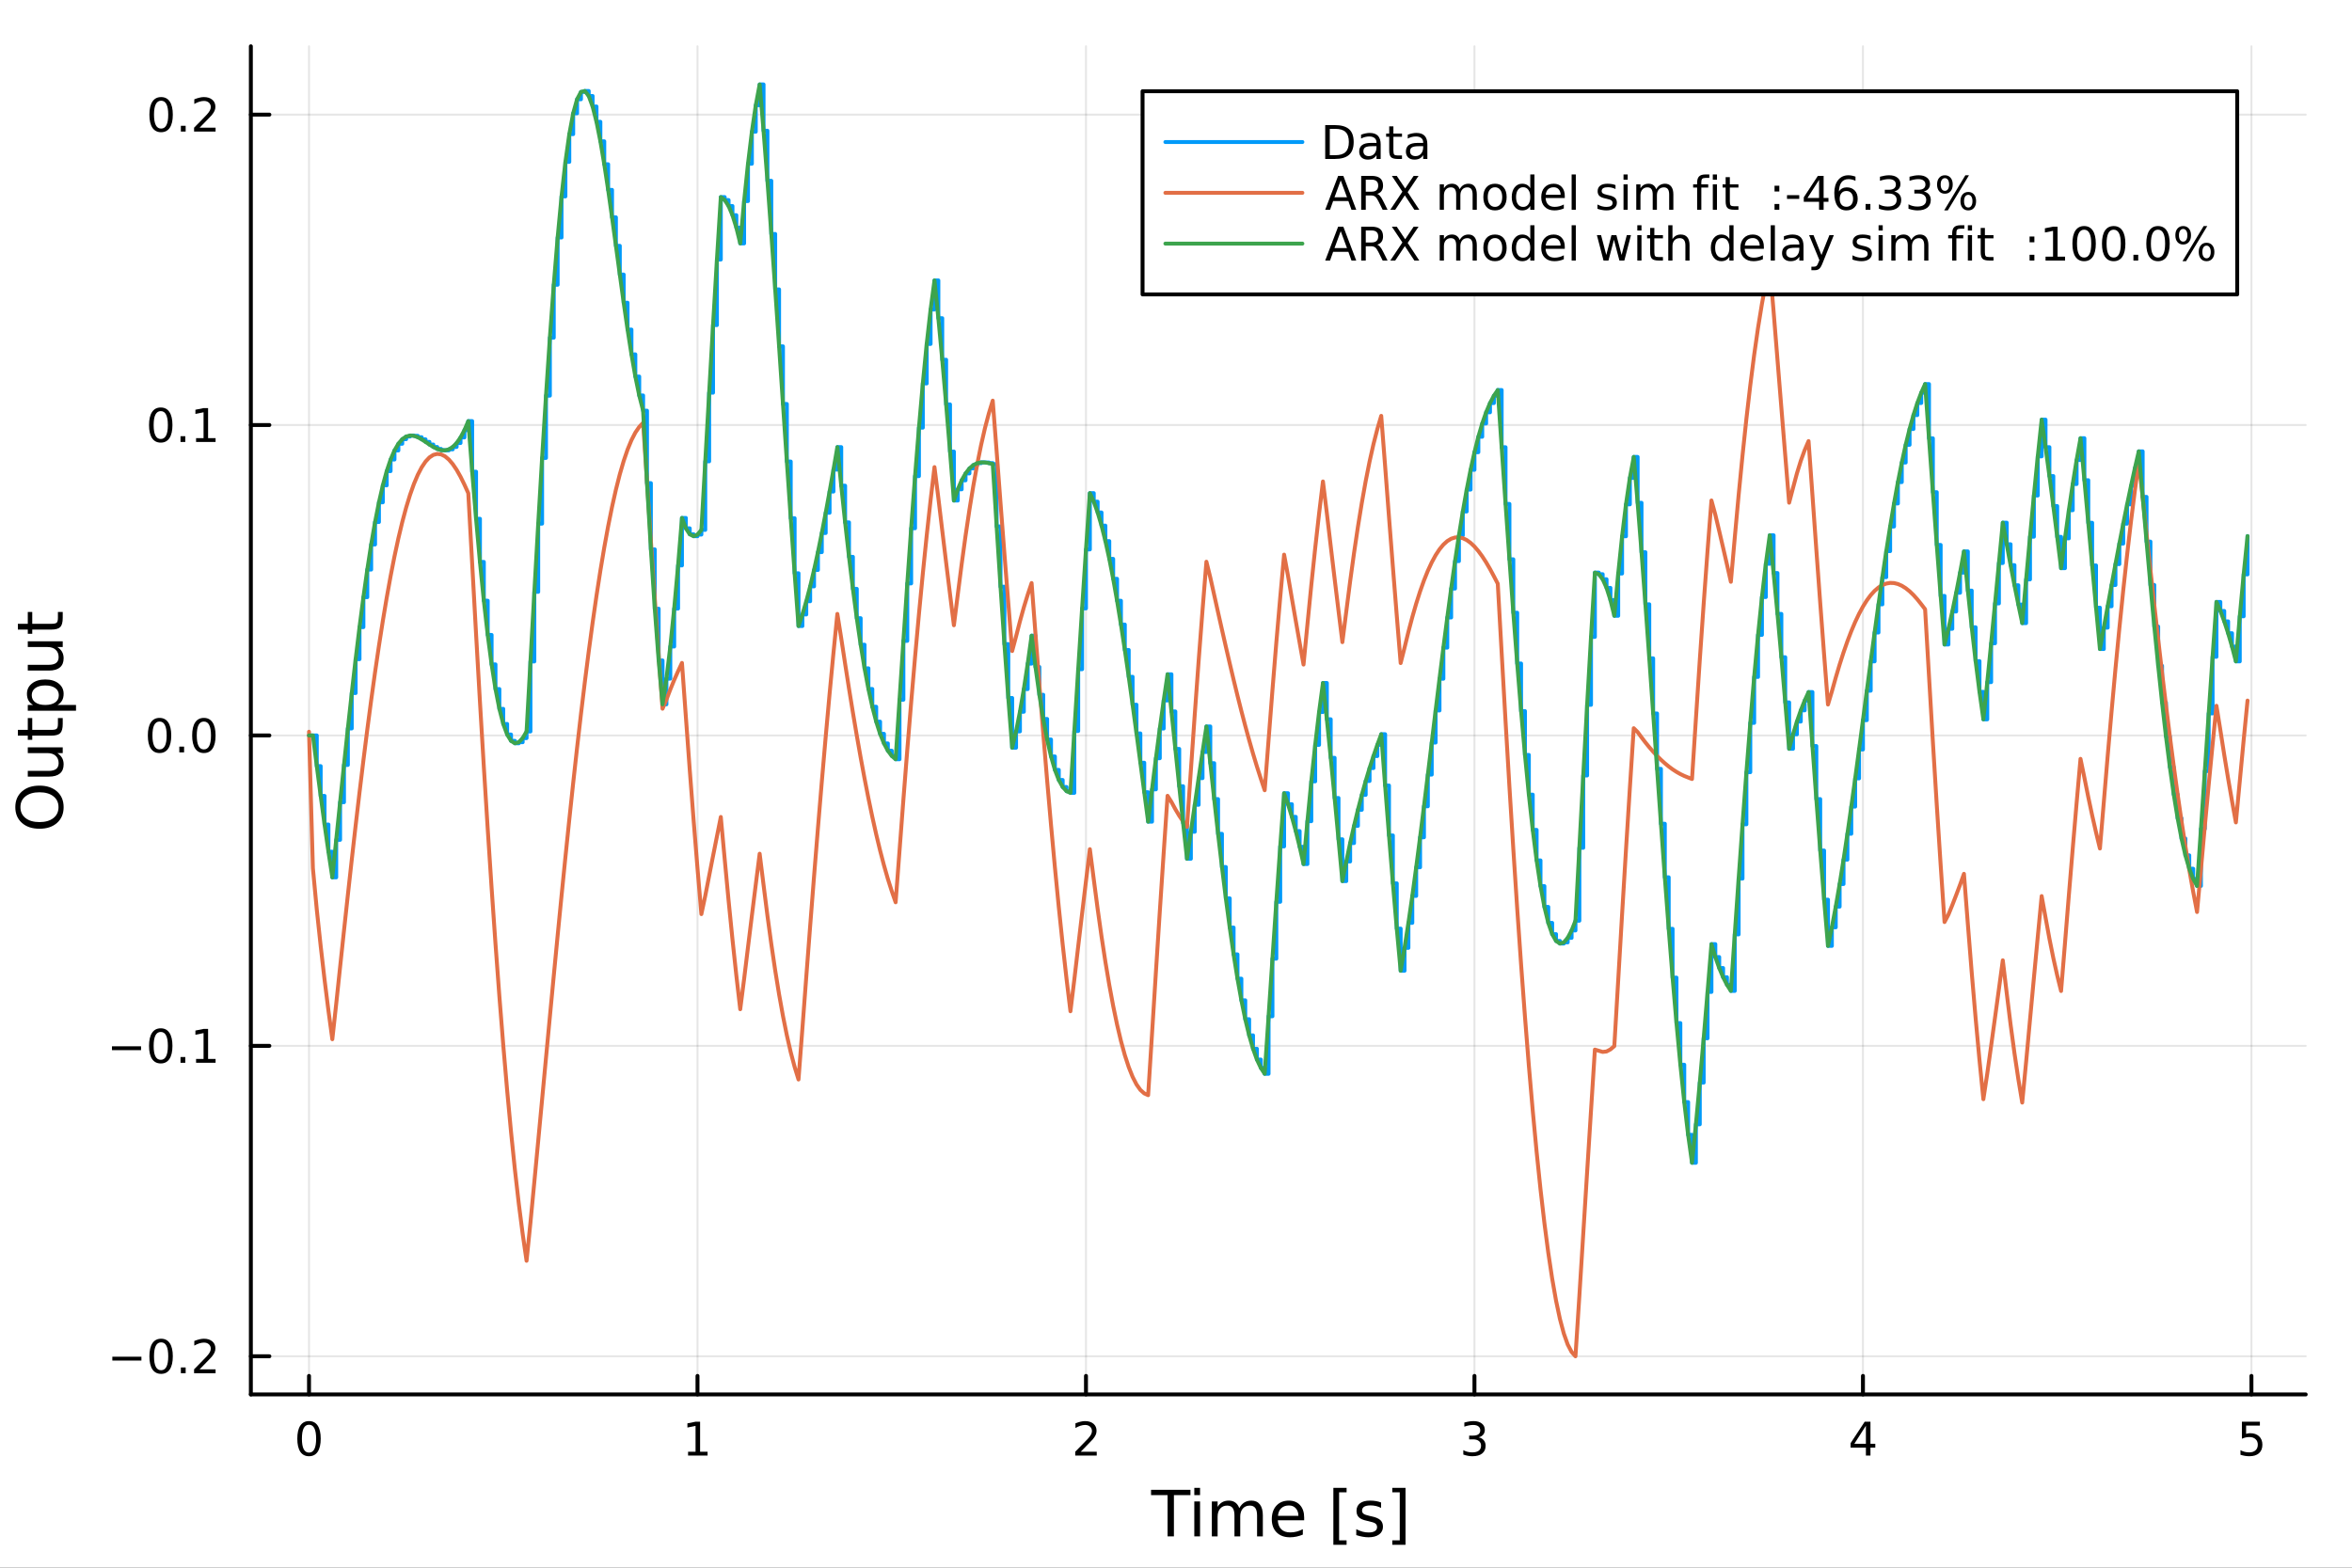 <?xml version="1.0" encoding="utf-8"?>
<svg xmlns="http://www.w3.org/2000/svg" xmlns:xlink="http://www.w3.org/1999/xlink" width="600" height="400" viewBox="0 0 2400 1600">
<rect x="0" y="0" width="2400" height="1600" fill="#333333" stroke="none"/>
<defs>
  <clipPath id="clip300">
    <rect x="0" y="0" width="2400" height="1600"/>
  </clipPath>
</defs>
<path clip-path="url(#clip300)" d="M0 1600 L2400 1600 L2400 0 L0 0  Z" fill="#ffffff" fill-rule="evenodd" fill-opacity="1"/>
<defs>
  <clipPath id="clip301">
    <rect x="480" y="0" width="1681" height="1600"/>
  </clipPath>
</defs>
<path clip-path="url(#clip300)" d="M255.977 1423.18 L2352.76 1423.18 L2352.76 47.244 L255.977 47.244  Z" fill="#ffffff" fill-rule="evenodd" fill-opacity="1"/>
<defs>
  <clipPath id="clip302">
    <rect x="255" y="47" width="2098" height="1377"/>
  </clipPath>
</defs>
<polyline clip-path="url(#clip302)" style="stroke:#000000; stroke-linecap:round; stroke-linejoin:round; stroke-width:2; stroke-opacity:0.1; fill:none" points="315.32,1423.18 315.32,47.244 "/>
<polyline clip-path="url(#clip302)" style="stroke:#000000; stroke-linecap:round; stroke-linejoin:round; stroke-width:2; stroke-opacity:0.1; fill:none" points="711.731,1423.18 711.731,47.244 "/>
<polyline clip-path="url(#clip302)" style="stroke:#000000; stroke-linecap:round; stroke-linejoin:round; stroke-width:2; stroke-opacity:0.1; fill:none" points="1108.14,1423.18 1108.14,47.244 "/>
<polyline clip-path="url(#clip302)" style="stroke:#000000; stroke-linecap:round; stroke-linejoin:round; stroke-width:2; stroke-opacity:0.1; fill:none" points="1504.55,1423.18 1504.55,47.244 "/>
<polyline clip-path="url(#clip302)" style="stroke:#000000; stroke-linecap:round; stroke-linejoin:round; stroke-width:2; stroke-opacity:0.1; fill:none" points="1900.97,1423.18 1900.97,47.244 "/>
<polyline clip-path="url(#clip302)" style="stroke:#000000; stroke-linecap:round; stroke-linejoin:round; stroke-width:2; stroke-opacity:0.1; fill:none" points="2297.38,1423.18 2297.38,47.244 "/>
<polyline clip-path="url(#clip300)" style="stroke:#000000; stroke-linecap:round; stroke-linejoin:round; stroke-width:4; stroke-opacity:1; fill:none" points="255.977,1423.18 2352.76,1423.18 "/>
<polyline clip-path="url(#clip300)" style="stroke:#000000; stroke-linecap:round; stroke-linejoin:round; stroke-width:4; stroke-opacity:1; fill:none" points="315.32,1423.18 315.32,1404.28 "/>
<polyline clip-path="url(#clip300)" style="stroke:#000000; stroke-linecap:round; stroke-linejoin:round; stroke-width:4; stroke-opacity:1; fill:none" points="711.731,1423.18 711.731,1404.28 "/>
<polyline clip-path="url(#clip300)" style="stroke:#000000; stroke-linecap:round; stroke-linejoin:round; stroke-width:4; stroke-opacity:1; fill:none" points="1108.14,1423.18 1108.14,1404.28 "/>
<polyline clip-path="url(#clip300)" style="stroke:#000000; stroke-linecap:round; stroke-linejoin:round; stroke-width:4; stroke-opacity:1; fill:none" points="1504.55,1423.18 1504.55,1404.28 "/>
<polyline clip-path="url(#clip300)" style="stroke:#000000; stroke-linecap:round; stroke-linejoin:round; stroke-width:4; stroke-opacity:1; fill:none" points="1900.97,1423.18 1900.97,1404.28 "/>
<polyline clip-path="url(#clip300)" style="stroke:#000000; stroke-linecap:round; stroke-linejoin:round; stroke-width:4; stroke-opacity:1; fill:none" points="2297.38,1423.18 2297.38,1404.28 "/>
<path clip-path="url(#clip300)" d="M315.32 1454.1 Q311.709 1454.1 309.88 1457.66 Q308.075 1461.2 308.075 1468.33 Q308.075 1475.44 309.88 1479.01 Q311.709 1482.55 315.32 1482.55 Q318.954 1482.55 320.76 1479.01 Q322.588 1475.44 322.588 1468.33 Q322.588 1461.2 320.76 1457.66 Q318.954 1454.1 315.32 1454.1 M315.32 1450.39 Q321.13 1450.39 324.186 1455 Q327.264 1459.58 327.264 1468.33 Q327.264 1477.06 324.186 1481.67 Q321.13 1486.25 315.32 1486.25 Q309.51 1486.25 306.431 1481.67 Q303.376 1477.06 303.376 1468.33 Q303.376 1459.58 306.431 1455 Q309.51 1450.39 315.32 1450.39 Z" fill="#000000" fill-rule="nonzero" fill-opacity="1" /><path clip-path="url(#clip300)" d="M702.113 1481.64 L709.752 1481.64 L709.752 1455.28 L701.442 1456.95 L701.442 1452.69 L709.706 1451.02 L714.382 1451.02 L714.382 1481.64 L722.021 1481.64 L722.021 1485.58 L702.113 1485.58 L702.113 1481.64 Z" fill="#000000" fill-rule="nonzero" fill-opacity="1" /><path clip-path="url(#clip300)" d="M1102.8 1481.64 L1119.12 1481.64 L1119.12 1485.58 L1097.17 1485.58 L1097.17 1481.64 Q1099.83 1478.89 1104.42 1474.26 Q1109.02 1469.61 1110.2 1468.27 Q1112.45 1465.74 1113.33 1464.01 Q1114.23 1462.25 1114.23 1460.56 Q1114.23 1457.8 1112.29 1456.07 Q1110.37 1454.33 1107.26 1454.33 Q1105.06 1454.33 1102.61 1455.09 Q1100.18 1455.86 1097.4 1457.41 L1097.4 1452.69 Q1100.23 1451.55 1102.68 1450.97 Q1105.13 1450.39 1107.17 1450.39 Q1112.54 1450.39 1115.74 1453.08 Q1118.93 1455.77 1118.93 1460.26 Q1118.93 1462.39 1118.12 1464.31 Q1117.33 1466.2 1115.23 1468.8 Q1114.65 1469.47 1111.55 1472.69 Q1108.44 1475.88 1102.8 1481.64 Z" fill="#000000" fill-rule="nonzero" fill-opacity="1" /><path clip-path="url(#clip300)" d="M1508.8 1466.95 Q1512.16 1467.66 1514.03 1469.93 Q1515.93 1472.2 1515.93 1475.53 Q1515.93 1480.65 1512.41 1483.45 Q1508.89 1486.25 1502.41 1486.25 Q1500.24 1486.25 1497.92 1485.81 Q1495.63 1485.39 1493.18 1484.54 L1493.18 1480.02 Q1495.12 1481.16 1497.44 1481.74 Q1499.75 1482.32 1502.27 1482.32 Q1506.67 1482.32 1508.96 1480.58 Q1511.28 1478.84 1511.28 1475.53 Q1511.28 1472.48 1509.13 1470.77 Q1507 1469.03 1503.18 1469.03 L1499.15 1469.03 L1499.15 1465.19 L1503.36 1465.19 Q1506.81 1465.19 1508.64 1463.82 Q1510.47 1462.43 1510.47 1459.84 Q1510.47 1457.18 1508.57 1455.77 Q1506.7 1454.33 1503.18 1454.33 Q1501.26 1454.33 1499.06 1454.75 Q1496.86 1455.16 1494.22 1456.04 L1494.22 1451.88 Q1496.88 1451.14 1499.2 1450.77 Q1501.53 1450.39 1503.59 1450.39 Q1508.92 1450.39 1512.02 1452.83 Q1515.12 1455.23 1515.12 1459.35 Q1515.12 1462.22 1513.48 1464.21 Q1511.83 1466.18 1508.8 1466.95 Z" fill="#000000" fill-rule="nonzero" fill-opacity="1" /><path clip-path="url(#clip300)" d="M1903.98 1455.09 L1892.17 1473.54 L1903.98 1473.54 L1903.98 1455.09 M1902.75 1451.02 L1908.63 1451.02 L1908.63 1473.54 L1913.56 1473.54 L1913.56 1477.43 L1908.63 1477.43 L1908.63 1485.58 L1903.98 1485.58 L1903.98 1477.43 L1888.37 1477.43 L1888.37 1472.92 L1902.75 1451.02 Z" fill="#000000" fill-rule="nonzero" fill-opacity="1" /><path clip-path="url(#clip300)" d="M2287.66 1451.02 L2306.01 1451.02 L2306.01 1454.96 L2291.94 1454.96 L2291.94 1463.43 Q2292.96 1463.08 2293.97 1462.92 Q2294.99 1462.73 2296.01 1462.73 Q2301.8 1462.73 2305.18 1465.9 Q2308.56 1469.08 2308.56 1474.49 Q2308.56 1480.07 2305.09 1483.17 Q2301.61 1486.25 2295.29 1486.25 Q2293.12 1486.25 2290.85 1485.88 Q2288.6 1485.51 2286.2 1484.77 L2286.2 1480.07 Q2288.28 1481.2 2290.5 1481.76 Q2292.72 1482.32 2295.2 1482.32 Q2299.21 1482.32 2301.54 1480.21 Q2303.88 1478.1 2303.88 1474.49 Q2303.88 1470.88 2301.54 1468.77 Q2299.21 1466.67 2295.2 1466.67 Q2293.33 1466.67 2291.45 1467.08 Q2289.6 1467.5 2287.66 1468.38 L2287.66 1451.02 Z" fill="#000000" fill-rule="nonzero" fill-opacity="1" /><path clip-path="url(#clip300)" d="M1174.54 1520.52 L1214.74 1520.52 L1214.74 1525.93 L1197.87 1525.93 L1197.87 1568.04 L1191.41 1568.04 L1191.41 1525.93 L1174.54 1525.93 L1174.54 1520.52 Z" fill="#000000" fill-rule="nonzero" fill-opacity="1" /><path clip-path="url(#clip300)" d="M1218.68 1532.4 L1224.54 1532.4 L1224.54 1568.04 L1218.68 1568.04 L1218.68 1532.4 M1218.68 1518.52 L1224.54 1518.52 L1224.54 1525.93 L1218.68 1525.93 L1218.68 1518.52 Z" fill="#000000" fill-rule="nonzero" fill-opacity="1" /><path clip-path="url(#clip300)" d="M1264.55 1539.24 Q1266.75 1535.29 1269.8 1533.41 Q1272.86 1531.54 1276.99 1531.54 Q1282.56 1531.54 1285.59 1535.45 Q1288.61 1539.33 1288.61 1546.53 L1288.61 1568.04 L1282.72 1568.04 L1282.72 1546.72 Q1282.72 1541.59 1280.91 1539.11 Q1279.09 1536.63 1275.37 1536.63 Q1270.82 1536.63 1268.18 1539.65 Q1265.54 1542.68 1265.54 1547.9 L1265.54 1568.04 L1259.65 1568.04 L1259.65 1546.72 Q1259.65 1541.56 1257.83 1539.11 Q1256.02 1536.63 1252.23 1536.63 Q1247.74 1536.63 1245.1 1539.68 Q1242.46 1542.71 1242.46 1547.9 L1242.46 1568.04 L1236.57 1568.04 L1236.57 1532.4 L1242.46 1532.4 L1242.46 1537.93 Q1244.47 1534.66 1247.27 1533.1 Q1250.07 1531.54 1253.92 1531.54 Q1257.8 1531.54 1260.51 1533.51 Q1263.24 1535.48 1264.55 1539.24 Z" fill="#000000" fill-rule="nonzero" fill-opacity="1" /><path clip-path="url(#clip300)" d="M1330.78 1548.76 L1330.78 1551.62 L1303.86 1551.62 Q1304.24 1557.67 1307.49 1560.85 Q1310.76 1564 1316.59 1564 Q1319.96 1564 1323.11 1563.17 Q1326.3 1562.35 1329.42 1560.69 L1329.42 1566.23 Q1326.26 1567.57 1322.95 1568.27 Q1319.64 1568.97 1316.24 1568.97 Q1307.71 1568.97 1302.71 1564 Q1297.75 1559.04 1297.75 1550.57 Q1297.75 1541.82 1302.46 1536.69 Q1307.2 1531.54 1315.22 1531.54 Q1322.41 1531.54 1326.58 1536.18 Q1330.78 1540.8 1330.78 1548.76 M1324.93 1547.04 Q1324.86 1542.23 1322.22 1539.37 Q1319.61 1536.5 1315.28 1536.5 Q1310.38 1536.5 1307.42 1539.27 Q1304.49 1542.04 1304.05 1547.07 L1324.93 1547.04 Z" fill="#000000" fill-rule="nonzero" fill-opacity="1" /><path clip-path="url(#clip300)" d="M1360.58 1518.52 L1374.07 1518.52 L1374.07 1523.07 L1366.43 1523.07 L1366.43 1572.09 L1374.07 1572.09 L1374.07 1576.64 L1360.58 1576.64 L1360.58 1518.52 Z" fill="#000000" fill-rule="nonzero" fill-opacity="1" /><path clip-path="url(#clip300)" d="M1409.27 1533.45 L1409.27 1538.98 Q1406.79 1537.71 1404.12 1537.07 Q1401.44 1536.44 1398.58 1536.44 Q1394.22 1536.44 1392.02 1537.77 Q1389.86 1539.11 1389.86 1541.79 Q1389.86 1543.82 1391.42 1545 Q1392.98 1546.15 1397.69 1547.2 L1399.69 1547.64 Q1405.93 1548.98 1408.54 1551.43 Q1411.18 1553.85 1411.18 1558.21 Q1411.18 1563.17 1407.24 1566.07 Q1403.32 1568.97 1396.45 1568.97 Q1393.58 1568.97 1390.46 1568.39 Q1387.38 1567.85 1383.94 1566.74 L1383.94 1560.69 Q1387.18 1562.38 1390.34 1563.24 Q1393.49 1564.07 1396.57 1564.07 Q1400.71 1564.07 1402.94 1562.66 Q1405.17 1561.23 1405.17 1558.65 Q1405.17 1556.27 1403.54 1554.99 Q1401.95 1553.72 1396.51 1552.54 L1394.47 1552.07 Q1389.03 1550.92 1386.61 1548.56 Q1384.19 1546.18 1384.19 1542.04 Q1384.19 1537.01 1387.76 1534.27 Q1391.32 1531.54 1397.88 1531.54 Q1401.13 1531.54 1403.99 1532.01 Q1406.85 1532.49 1409.27 1533.45 Z" fill="#000000" fill-rule="nonzero" fill-opacity="1" /><path clip-path="url(#clip300)" d="M1434.2 1518.52 L1434.2 1576.64 L1420.7 1576.64 L1420.7 1572.09 L1428.31 1572.09 L1428.31 1523.07 L1420.7 1523.07 L1420.7 1518.52 L1434.2 1518.52 Z" fill="#000000" fill-rule="nonzero" fill-opacity="1" /><polyline clip-path="url(#clip302)" style="stroke:#000000; stroke-linecap:round; stroke-linejoin:round; stroke-width:2; stroke-opacity:0.1; fill:none" points="255.977,1384.23 2352.76,1384.23 "/>
<polyline clip-path="url(#clip302)" style="stroke:#000000; stroke-linecap:round; stroke-linejoin:round; stroke-width:2; stroke-opacity:0.1; fill:none" points="255.977,1067.42 2352.76,1067.42 "/>
<polyline clip-path="url(#clip302)" style="stroke:#000000; stroke-linecap:round; stroke-linejoin:round; stroke-width:2; stroke-opacity:0.1; fill:none" points="255.977,750.607 2352.76,750.607 "/>
<polyline clip-path="url(#clip302)" style="stroke:#000000; stroke-linecap:round; stroke-linejoin:round; stroke-width:2; stroke-opacity:0.1; fill:none" points="255.977,433.797 2352.76,433.797 "/>
<polyline clip-path="url(#clip302)" style="stroke:#000000; stroke-linecap:round; stroke-linejoin:round; stroke-width:2; stroke-opacity:0.1; fill:none" points="255.977,116.987 2352.76,116.987 "/>
<polyline clip-path="url(#clip300)" style="stroke:#000000; stroke-linecap:round; stroke-linejoin:round; stroke-width:4; stroke-opacity:1; fill:none" points="255.977,1423.18 255.977,47.244 "/>
<polyline clip-path="url(#clip300)" style="stroke:#000000; stroke-linecap:round; stroke-linejoin:round; stroke-width:4; stroke-opacity:1; fill:none" points="255.977,1384.23 274.875,1384.23 "/>
<polyline clip-path="url(#clip300)" style="stroke:#000000; stroke-linecap:round; stroke-linejoin:round; stroke-width:4; stroke-opacity:1; fill:none" points="255.977,1067.42 274.875,1067.42 "/>
<polyline clip-path="url(#clip300)" style="stroke:#000000; stroke-linecap:round; stroke-linejoin:round; stroke-width:4; stroke-opacity:1; fill:none" points="255.977,750.607 274.875,750.607 "/>
<polyline clip-path="url(#clip300)" style="stroke:#000000; stroke-linecap:round; stroke-linejoin:round; stroke-width:4; stroke-opacity:1; fill:none" points="255.977,433.797 274.875,433.797 "/>
<polyline clip-path="url(#clip300)" style="stroke:#000000; stroke-linecap:round; stroke-linejoin:round; stroke-width:4; stroke-opacity:1; fill:none" points="255.977,116.987 274.875,116.987 "/>
<path clip-path="url(#clip300)" d="M114.631 1384.68 L144.306 1384.68 L144.306 1388.61 L114.631 1388.61 L114.631 1384.68 Z" fill="#000000" fill-rule="nonzero" fill-opacity="1" /><path clip-path="url(#clip300)" d="M164.399 1370.02 Q160.788 1370.02 158.959 1373.59 Q157.153 1377.13 157.153 1384.26 Q157.153 1391.37 158.959 1394.93 Q160.788 1398.47 164.399 1398.47 Q168.033 1398.47 169.839 1394.93 Q171.667 1391.37 171.667 1384.26 Q171.667 1377.13 169.839 1373.59 Q168.033 1370.02 164.399 1370.02 M164.399 1366.32 Q170.209 1366.32 173.264 1370.93 Q176.343 1375.51 176.343 1384.26 Q176.343 1392.99 173.264 1397.59 Q170.209 1402.18 164.399 1402.18 Q158.589 1402.18 155.51 1397.59 Q152.454 1392.99 152.454 1384.26 Q152.454 1375.51 155.51 1370.93 Q158.589 1366.32 164.399 1366.32 Z" fill="#000000" fill-rule="nonzero" fill-opacity="1" /><path clip-path="url(#clip300)" d="M184.561 1395.63 L189.445 1395.63 L189.445 1401.51 L184.561 1401.51 L184.561 1395.63 Z" fill="#000000" fill-rule="nonzero" fill-opacity="1" /><path clip-path="url(#clip300)" d="M203.658 1397.57 L219.977 1397.57 L219.977 1401.51 L198.033 1401.51 L198.033 1397.57 Q200.695 1394.82 205.278 1390.19 Q209.885 1385.53 211.065 1384.19 Q213.311 1381.67 214.19 1379.93 Q215.093 1378.17 215.093 1376.48 Q215.093 1373.73 213.149 1371.99 Q211.227 1370.26 208.125 1370.26 Q205.926 1370.26 203.473 1371.02 Q201.042 1371.78 198.264 1373.33 L198.264 1368.61 Q201.088 1367.48 203.542 1366.9 Q205.996 1366.32 208.033 1366.32 Q213.403 1366.32 216.598 1369.01 Q219.792 1371.69 219.792 1376.18 Q219.792 1378.31 218.982 1380.23 Q218.195 1382.13 216.088 1384.72 Q215.51 1385.4 212.408 1388.61 Q209.306 1391.81 203.658 1397.57 Z" fill="#000000" fill-rule="nonzero" fill-opacity="1" /><path clip-path="url(#clip300)" d="M114.26 1067.87 L143.936 1067.87 L143.936 1071.8 L114.26 1071.8 L114.26 1067.87 Z" fill="#000000" fill-rule="nonzero" fill-opacity="1" /><path clip-path="url(#clip300)" d="M164.028 1053.22 Q160.417 1053.22 158.589 1056.78 Q156.783 1060.32 156.783 1067.45 Q156.783 1074.56 158.589 1078.12 Q160.417 1081.66 164.028 1081.66 Q167.663 1081.66 169.468 1078.12 Q171.297 1074.56 171.297 1067.45 Q171.297 1060.32 169.468 1056.78 Q167.663 1053.22 164.028 1053.22 M164.028 1049.51 Q169.839 1049.51 172.894 1054.12 Q175.973 1058.7 175.973 1067.45 Q175.973 1076.18 172.894 1080.78 Q169.839 1085.37 164.028 1085.37 Q158.218 1085.37 155.14 1080.78 Q152.084 1076.18 152.084 1067.45 Q152.084 1058.7 155.14 1054.12 Q158.218 1049.51 164.028 1049.51 Z" fill="#000000" fill-rule="nonzero" fill-opacity="1" /><path clip-path="url(#clip300)" d="M184.19 1078.82 L189.075 1078.82 L189.075 1084.7 L184.19 1084.7 L184.19 1078.82 Z" fill="#000000" fill-rule="nonzero" fill-opacity="1" /><path clip-path="url(#clip300)" d="M200.07 1080.76 L207.709 1080.76 L207.709 1054.4 L199.399 1056.06 L199.399 1051.8 L207.662 1050.14 L212.338 1050.14 L212.338 1080.76 L219.977 1080.76 L219.977 1084.7 L200.07 1084.7 L200.07 1080.76 Z" fill="#000000" fill-rule="nonzero" fill-opacity="1" /><path clip-path="url(#clip300)" d="M162.802 736.405 Q159.19 736.405 157.362 739.97 Q155.556 743.512 155.556 750.641 Q155.556 757.748 157.362 761.313 Q159.19 764.854 162.802 764.854 Q166.436 764.854 168.241 761.313 Q170.07 757.748 170.07 750.641 Q170.07 743.512 168.241 739.97 Q166.436 736.405 162.802 736.405 M162.802 732.702 Q168.612 732.702 171.667 737.308 Q174.746 741.891 174.746 750.641 Q174.746 759.368 171.667 763.975 Q168.612 768.558 162.802 768.558 Q156.991 768.558 153.913 763.975 Q150.857 759.368 150.857 750.641 Q150.857 741.891 153.913 737.308 Q156.991 732.702 162.802 732.702 Z" fill="#000000" fill-rule="nonzero" fill-opacity="1" /><path clip-path="url(#clip300)" d="M182.963 762.007 L187.848 762.007 L187.848 767.887 L182.963 767.887 L182.963 762.007 Z" fill="#000000" fill-rule="nonzero" fill-opacity="1" /><path clip-path="url(#clip300)" d="M208.033 736.405 Q204.422 736.405 202.593 739.97 Q200.787 743.512 200.787 750.641 Q200.787 757.748 202.593 761.313 Q204.422 764.854 208.033 764.854 Q211.667 764.854 213.473 761.313 Q215.301 757.748 215.301 750.641 Q215.301 743.512 213.473 739.97 Q211.667 736.405 208.033 736.405 M208.033 732.702 Q213.843 732.702 216.898 737.308 Q219.977 741.891 219.977 750.641 Q219.977 759.368 216.898 763.975 Q213.843 768.558 208.033 768.558 Q202.223 768.558 199.144 763.975 Q196.088 759.368 196.088 750.641 Q196.088 741.891 199.144 737.308 Q202.223 732.702 208.033 732.702 Z" fill="#000000" fill-rule="nonzero" fill-opacity="1" /><path clip-path="url(#clip300)" d="M164.028 419.595 Q160.417 419.595 158.589 423.16 Q156.783 426.702 156.783 433.832 Q156.783 440.938 158.589 444.503 Q160.417 448.044 164.028 448.044 Q167.663 448.044 169.468 444.503 Q171.297 440.938 171.297 433.832 Q171.297 426.702 169.468 423.16 Q167.663 419.595 164.028 419.595 M164.028 415.892 Q169.839 415.892 172.894 420.498 Q175.973 425.082 175.973 433.832 Q175.973 442.558 172.894 447.165 Q169.839 451.748 164.028 451.748 Q158.218 451.748 155.14 447.165 Q152.084 442.558 152.084 433.832 Q152.084 425.082 155.14 420.498 Q158.218 415.892 164.028 415.892 Z" fill="#000000" fill-rule="nonzero" fill-opacity="1" /><path clip-path="url(#clip300)" d="M184.19 445.197 L189.075 445.197 L189.075 451.077 L184.19 451.077 L184.19 445.197 Z" fill="#000000" fill-rule="nonzero" fill-opacity="1" /><path clip-path="url(#clip300)" d="M200.07 447.142 L207.709 447.142 L207.709 420.776 L199.399 422.443 L199.399 418.183 L207.662 416.517 L212.338 416.517 L212.338 447.142 L219.977 447.142 L219.977 451.077 L200.07 451.077 L200.07 447.142 Z" fill="#000000" fill-rule="nonzero" fill-opacity="1" /><path clip-path="url(#clip300)" d="M164.399 102.786 Q160.788 102.786 158.959 106.351 Q157.153 109.892 157.153 117.022 Q157.153 124.128 158.959 127.693 Q160.788 131.235 164.399 131.235 Q168.033 131.235 169.839 127.693 Q171.667 124.128 171.667 117.022 Q171.667 109.892 169.839 106.351 Q168.033 102.786 164.399 102.786 M164.399 99.082 Q170.209 99.082 173.264 103.688 Q176.343 108.272 176.343 117.022 Q176.343 125.749 173.264 130.355 Q170.209 134.938 164.399 134.938 Q158.589 134.938 155.51 130.355 Q152.454 125.749 152.454 117.022 Q152.454 108.272 155.51 103.688 Q158.589 99.082 164.399 99.082 Z" fill="#000000" fill-rule="nonzero" fill-opacity="1" /><path clip-path="url(#clip300)" d="M184.561 128.387 L189.445 128.387 L189.445 134.267 L184.561 134.267 L184.561 128.387 Z" fill="#000000" fill-rule="nonzero" fill-opacity="1" /><path clip-path="url(#clip300)" d="M203.658 130.332 L219.977 130.332 L219.977 134.267 L198.033 134.267 L198.033 130.332 Q200.695 127.577 205.278 122.948 Q209.885 118.295 211.065 116.952 Q213.311 114.429 214.19 112.693 Q215.093 110.934 215.093 109.244 Q215.093 106.489 213.149 104.753 Q211.227 103.017 208.125 103.017 Q205.926 103.017 203.473 103.781 Q201.042 104.545 198.264 106.096 L198.264 101.374 Q201.088 100.239 203.542 99.661 Q205.996 99.082 208.033 99.082 Q213.403 99.082 216.598 101.767 Q219.792 104.452 219.792 108.943 Q219.792 111.073 218.982 112.994 Q218.195 114.892 216.088 117.485 Q215.51 118.156 212.408 121.374 Q209.306 124.568 203.658 130.332 Z" fill="#000000" fill-rule="nonzero" fill-opacity="1" /><path clip-path="url(#clip300)" d="M20.845 823.791 Q20.845 830.793 26.064 834.931 Q31.284 839.037 40.292 839.037 Q49.267 839.037 54.487 834.931 Q59.707 830.793 59.707 823.791 Q59.707 816.788 54.487 812.714 Q49.267 808.609 40.292 808.609 Q31.284 808.609 26.064 812.714 Q20.845 816.788 20.845 823.791 M15.625 823.791 Q15.625 813.797 22.341 807.813 Q29.025 801.829 40.292 801.829 Q51.527 801.829 58.243 807.813 Q64.927 813.797 64.927 823.791 Q64.927 833.817 58.243 839.832 Q51.559 845.816 40.292 845.816 Q29.025 845.816 22.341 839.832 Q15.625 833.817 15.625 823.791 Z" fill="#000000" fill-rule="nonzero" fill-opacity="1" /><path clip-path="url(#clip300)" d="M49.936 792.631 L28.356 792.631 L28.356 786.774 L49.713 786.774 Q54.774 786.774 57.32 784.801 Q59.835 782.827 59.835 778.881 Q59.835 774.138 56.811 771.401 Q53.787 768.632 48.567 768.632 L28.356 768.632 L28.356 762.775 L64.004 762.775 L64.004 768.632 L58.53 768.632 Q61.776 770.764 63.368 773.597 Q64.927 776.398 64.927 780.122 Q64.927 786.265 61.108 789.448 Q57.288 792.631 49.936 792.631 M27.497 777.894 L27.497 777.894 Z" fill="#000000" fill-rule="nonzero" fill-opacity="1" /><path clip-path="url(#clip300)" d="M18.235 744.92 L28.356 744.92 L28.356 732.857 L32.908 732.857 L32.908 744.92 L52.259 744.92 Q56.62 744.92 57.861 743.742 Q59.103 742.533 59.103 738.872 L59.103 732.857 L64.004 732.857 L64.004 738.872 Q64.004 745.652 61.49 748.23 Q58.943 750.808 52.259 750.808 L32.908 750.808 L32.908 755.105 L28.356 755.105 L28.356 750.808 L18.235 750.808 L18.235 744.92 Z" fill="#000000" fill-rule="nonzero" fill-opacity="1" /><path clip-path="url(#clip300)" d="M58.657 719.489 L77.563 719.489 L77.563 725.377 L28.356 725.377 L28.356 719.489 L33.767 719.489 Q30.584 717.643 29.056 714.842 Q27.497 712.009 27.497 708.094 Q27.497 701.601 32.653 697.559 Q37.809 693.485 46.212 693.485 Q54.615 693.485 59.771 697.559 Q64.927 701.601 64.927 708.094 Q64.927 712.009 63.399 714.842 Q61.84 717.643 58.657 719.489 M46.212 699.564 Q39.751 699.564 36.09 702.238 Q32.398 704.879 32.398 709.526 Q32.398 714.173 36.09 716.847 Q39.751 719.489 46.212 719.489 Q52.673 719.489 56.365 716.847 Q60.026 714.173 60.026 709.526 Q60.026 704.879 56.365 702.238 Q52.673 699.564 46.212 699.564 Z" fill="#000000" fill-rule="nonzero" fill-opacity="1" /><path clip-path="url(#clip300)" d="M49.936 684.382 L28.356 684.382 L28.356 678.525 L49.713 678.525 Q54.774 678.525 57.32 676.552 Q59.835 674.579 59.835 670.632 Q59.835 665.889 56.811 663.152 Q53.787 660.383 48.567 660.383 L28.356 660.383 L28.356 654.527 L64.004 654.527 L64.004 660.383 L58.53 660.383 Q61.776 662.516 63.368 665.348 Q64.927 668.149 64.927 671.873 Q64.927 678.016 61.108 681.199 Q57.288 684.382 49.936 684.382 M27.497 669.645 L27.497 669.645 Z" fill="#000000" fill-rule="nonzero" fill-opacity="1" /><path clip-path="url(#clip300)" d="M18.235 636.671 L28.356 636.671 L28.356 624.608 L32.908 624.608 L32.908 636.671 L52.259 636.671 Q56.62 636.671 57.861 635.493 Q59.103 634.284 59.103 630.623 L59.103 624.608 L64.004 624.608 L64.004 630.623 Q64.004 637.403 61.49 639.981 Q58.943 642.559 52.259 642.559 L32.908 642.559 L32.908 646.856 L28.356 646.856 L28.356 642.559 L18.235 642.559 L18.235 636.671 Z" fill="#000000" fill-rule="nonzero" fill-opacity="1" /><polyline clip-path="url(#clip302)" style="stroke:#009af9; stroke-linecap:round; stroke-linejoin:round; stroke-width:4; stroke-opacity:1; fill:none" points="315.32,750.607 319.284,750.607 323.248,750.607 323.248,781.921 327.212,781.921 327.212,812.314 331.176,812.314 331.176,841.517 335.141,841.517 335.141,869.293 339.105,869.293 339.105,895.435 343.069,895.435 343.069,857.142 347.033,857.142 347.033,818.756 350.997,818.756 350.997,780.715 354.961,780.715 354.961,743.443 358.925,743.443 358.925,707.337 362.889,707.337 362.889,672.764 366.853,672.764 366.853,640.052 370.818,640.052 370.818,609.486 374.782,609.486 374.782,581.305 378.746,581.305 378.746,555.695 382.71,555.695 382.71,532.79 386.674,532.79 386.674,512.668 390.638,512.668 390.638,495.355 394.602,495.355 394.602,480.824 398.566,480.824 398.566,468.994 402.53,468.994 402.53,459.74 406.495,459.74 406.495,452.889 410.459,452.889 410.459,448.232 414.423,448.232 414.423,445.524 418.387,445.524 418.387,444.491 422.351,444.491 422.351,444.837 426.315,444.837 426.315,446.253 430.279,446.253 430.279,448.417 434.243,448.417 434.243,451.006 438.208,451.006 438.208,453.702 442.172,453.702 442.172,456.195 446.136,456.195 446.136,458.19 450.1,458.19 450.1,459.416 454.064,459.416 454.064,459.625 458.028,459.625 458.028,458.601 461.992,458.601 461.992,456.157 465.956,456.157 465.956,452.147 469.92,452.147 469.92,446.459 473.885,446.459 473.885,439.021 477.849,439.021 477.849,429.8 481.813,429.8 481.813,481.43 485.777,481.43 485.777,529.479 489.741,529.479 489.741,573.49 493.705,573.49 493.705,613.097 497.669,613.097 497.669,648.027 501.633,648.027 501.633,678.101 505.597,678.101 505.597,703.241 509.562,703.241 509.562,723.463 513.526,723.463 513.526,738.873 517.49,738.873 517.49,749.67 521.454,749.67 521.454,756.131 525.418,756.131 525.418,758.606 529.382,758.606 529.382,757.512 533.346,757.512 533.346,753.319 537.31,753.319 537.31,746.541 541.275,746.541 541.275,675.095 545.239,675.095 545.239,604.021 549.203,604.021 549.203,534.428 553.167,534.428 553.167,467.368 557.131,467.368 557.131,403.811 561.095,403.811 561.095,344.635 565.059,344.635 565.059,290.606 569.023,290.606 569.023,242.371 572.987,242.371 572.987,200.447 576.952,200.447 576.952,165.211 580.916,165.211 580.916,136.903 584.88,136.903 584.88,115.621 588.844,115.621 588.844,101.324 592.808,101.324 592.808,93.838 596.772,93.838 596.772,92.863 600.736,92.863 600.736,97.981 604.7,97.981 604.7,108.67 608.664,108.67 608.664,124.315 612.629,124.315 612.629,144.226 616.593,144.226 616.593,167.65 620.557,167.65 620.557,193.791 624.521,193.791 624.521,221.824 628.485,221.824 628.485,250.914 632.449,250.914 632.449,280.233 636.413,280.233 636.413,308.974 640.377,308.974 640.377,336.369 644.341,336.369 644.341,361.698 648.306,361.698 648.306,384.309 652.27,384.309 652.27,403.623 656.234,403.623 656.234,419.145 660.198,419.145 660.198,493.101 664.162,493.101 664.162,560.711 668.126,560.711 668.126,621.234 672.09,621.234 672.09,674.086 676.054,674.086 676.054,718.849 680.019,718.849 680.019,692.641 683.983,692.641 683.983,659.853 687.947,659.853 687.947,621.099 691.911,621.099 691.911,577.094 695.875,577.094 695.875,528.639 699.839,528.639 699.839,539.228 703.803,539.228 703.803,545.3 707.767,545.3 707.767,547.262 711.731,547.262 711.731,545.587 715.696,545.587 715.696,540.8 719.66,540.8 719.66,470.84 723.624,470.84 723.624,400.778 727.588,400.778 727.588,331.761 731.552,331.761 731.552,264.885 735.516,264.885 735.516,201.173 739.48,201.173 739.48,204.188 743.444,204.188 743.444,210.282 747.408,210.282 747.408,219.63 751.373,219.63 751.373,232.333 755.337,232.333 755.337,248.42 759.301,248.42 759.301,205.219 763.265,205.219 763.265,167.094 767.229,167.094 767.229,134.403 771.193,134.403 771.193,107.392 775.157,107.392 775.157,86.186 779.121,86.186 779.121,133.427 783.085,133.427 783.085,184.539 787.05,184.539 787.05,238.781 791.014,238.781 791.014,295.369 794.978,295.369 794.978,353.491 798.942,353.491 798.942,412.325 802.906,412.325 802.906,471.057 806.87,471.057 806.87,528.894 810.834,528.894 810.834,585.082 814.798,585.082 814.798,638.916 818.763,638.916 818.763,627.128 822.727,627.128 822.727,613.626 826.691,613.626 826.691,598.461 830.655,598.461 830.655,581.717 834.619,581.717 834.619,563.511 838.583,563.511 838.583,543.986 842.547,543.986 842.547,523.311 846.511,523.311 846.511,501.673 850.475,501.673 850.475,479.278 854.44,479.278 854.44,456.339 858.404,456.339 858.404,495.71 862.368,495.71 862.368,533.141 866.332,533.141 866.332,568.319 870.296,568.319 870.296,600.984 874.26,600.984 874.26,630.928 878.224,630.928 878.224,657.999 882.188,657.999 882.188,682.103 886.152,682.103 886.152,703.202 890.117,703.202 890.117,721.318 894.081,721.318 894.081,736.524 898.045,736.524 898.045,748.946 902.009,748.946 902.009,758.76 905.973,758.76 905.973,766.181 909.937,766.181 909.937,771.464 913.901,771.464 913.901,774.894 917.865,774.894 917.865,714.151 921.829,714.151 921.829,654.038 925.794,654.038 925.794,595.428 929.758,595.428 929.758,539.14 933.722,539.14 933.722,485.928 937.686,485.928 937.686,436.465 941.65,436.465 941.65,391.333 945.614,391.333 945.614,351.015 949.578,351.015 949.578,315.886 953.542,315.886 953.542,286.214 957.507,286.214 957.507,324.781 961.471,324.781 961.471,367.154 965.435,367.154 965.435,412.732 969.399,412.732 969.399,460.863 973.363,460.863 973.363,510.863 977.327,510.863 977.327,499.397 981.291,499.397 981.291,490.23 985.255,490.23 985.255,483.195 989.219,483.195 989.219,478.088 993.184,478.088 993.184,474.678 997.148,474.678 997.148,472.71 1001.11,472.71 1001.11,471.911 1005.08,471.911 1005.08,471.996 1009.04,471.996 1009.04,472.672 1013,472.672 1013,473.648 1016.97,473.648 1016.97,537.265 1020.93,537.265 1020.93,598.775 1024.9,598.775 1024.9,657.382 1028.86,657.382 1028.86,712.371 1032.82,712.371 1032.82,763.113 1036.79,763.113 1036.79,746.451 1040.75,746.451 1040.75,726.436 1044.72,726.436 1044.72,703.29 1048.68,703.29 1048.68,677.291 1052.65,677.291 1052.65,648.771 1056.61,648.771 1056.61,680.732 1060.57,680.732 1060.57,709.105 1064.54,709.105 1064.54,733.789 1068.5,733.789 1068.5,754.753 1072.47,754.753 1072.47,772.038 1076.43,772.038 1076.43,785.753 1080.39,785.753 1080.39,796.069 1084.36,796.069 1084.36,803.217 1088.32,803.217 1088.32,807.48 1092.29,807.48 1092.29,809.185 1096.25,809.185 1096.25,746.069 1100.21,746.069 1100.21,682.998 1104.18,682.998 1104.18,620.923 1108.14,620.923 1108.14,560.746 1112.11,560.746 1112.11,503.309 1116.07,503.309 1116.07,512.01 1120.04,512.01 1120.04,523.049 1124,523.049 1124,536.473 1127.96,536.473 1127.96,552.275 1131.93,552.275 1131.93,570.397 1135.89,570.397 1135.89,590.735 1139.86,590.735 1139.86,613.143 1143.82,613.143 1143.82,637.432 1147.78,637.432 1147.78,663.381 1151.75,663.381 1151.75,690.74 1155.71,690.74 1155.71,719.233 1159.68,719.233 1159.68,748.569 1163.64,748.569 1163.64,778.446 1167.6,778.446 1167.6,808.556 1171.57,808.556 1171.57,838.594 1175.53,838.594 1175.53,805.632 1179.5,805.632 1179.5,773.86 1183.46,773.86 1183.46,743.543 1187.43,743.543 1187.43,714.916 1191.39,714.916 1191.39,688.176 1195.35,688.176 1195.35,726.109 1199.32,726.109 1199.32,764.356 1203.28,764.356 1203.28,802.454 1207.25,802.454 1207.25,839.958 1211.21,839.958 1211.21,876.442 1215.17,876.442 1215.17,848.879 1219.14,848.879 1219.14,821.386 1223.1,821.386 1223.1,794.179 1227.07,794.179 1227.07,767.467 1231.03,767.467 1231.03,741.444 1234.99,741.444 1234.99,778.92 1238.96,778.92 1238.96,815.579 1242.92,815.579 1242.92,851.027 1246.89,851.027 1246.89,884.901 1250.85,884.901 1250.85,916.876 1254.82,916.876 1254.82,946.673 1258.78,946.673 1258.78,974.058 1262.74,974.058 1262.74,998.853 1266.71,998.853 1266.71,1020.93 1270.67,1020.93 1270.67,1040.21 1274.64,1040.21 1274.64,1056.69 1278.6,1056.69 1278.6,1070.39 1282.56,1070.39 1282.56,1081.4 1286.53,1081.4 1286.53,1089.86 1290.49,1089.86 1290.49,1095.93 1294.46,1095.93 1294.46,1037.21 1298.42,1037.21 1298.42,978.425 1302.38,978.425 1302.38,920.377 1306.35,920.377 1306.35,863.845 1310.31,863.845 1310.31,809.554 1314.28,809.554 1314.28,820.798 1318.24,820.798 1318.24,833.692 1322.21,833.692 1322.21,848.212 1326.17,848.212 1326.17,864.297 1330.13,864.297 1330.13,881.855 1334.1,881.855 1334.1,838.137 1338.06,838.137 1338.06,797.471 1342.03,797.471 1342.03,760.221 1345.99,760.221 1345.99,726.678 1349.95,726.678 1349.95,697.055 1353.92,697.055 1353.92,734.113 1357.88,734.113 1357.88,773.431 1361.85,773.431 1361.85,814.448 1365.81,814.448 1365.81,856.583 1369.77,856.583 1369.77,899.25 1373.74,899.25 1373.74,879.235 1377.7,879.235 1377.7,860.445 1381.67,860.445 1381.67,842.873 1385.63,842.873 1385.63,826.489 1389.6,826.489 1389.6,811.246 1393.56,811.246 1393.56,797.078 1397.52,797.078 1397.52,783.906 1401.49,783.906 1401.49,771.632 1405.45,771.632 1405.45,760.151 1409.42,760.151 1409.42,749.346 1413.38,749.346 1413.38,801.725 1417.34,801.725 1417.34,852.686 1421.31,852.686 1421.31,901.567 1425.27,901.567 1425.27,947.764 1429.24,947.764 1429.24,990.741 1433.2,990.741 1433.2,967.407 1437.16,967.407 1437.16,941.861 1441.13,941.861 1441.13,914.345 1445.09,914.345 1445.09,885.14 1449.06,885.14 1449.06,854.552 1453.02,854.552 1453.02,822.91 1456.98,822.91 1456.98,790.557 1460.95,790.557 1460.95,757.842 1464.91,757.842 1464.91,725.115 1468.88,725.115 1468.88,692.718 1472.84,692.718 1472.84,660.981 1476.81,660.981 1476.81,630.211 1480.77,630.211 1480.77,600.693 1484.73,600.693 1484.73,572.68 1488.7,572.68 1488.7,546.393 1492.66,546.393 1492.66,522.013 1496.63,522.013 1496.63,499.682 1500.59,499.682 1500.59,479.5 1504.55,479.5 1504.55,461.525 1508.52,461.525 1508.52,445.772 1512.48,445.772 1512.48,432.216 1516.45,432.216 1516.45,420.789 1520.41,420.789 1520.41,411.39 1524.37,411.39 1524.37,403.881 1528.34,403.881 1528.34,398.094 1532.3,398.094 1532.3,456.464 1536.27,456.464 1536.27,514.302 1540.23,514.302 1540.23,570.84 1544.2,570.84 1544.2,625.358 1548.16,625.358 1548.16,677.191 1552.12,677.191 1552.12,725.745 1556.09,725.745 1556.09,770.502 1560.05,770.502 1560.05,811.034 1564.02,811.034 1564.02,847.003 1567.98,847.003 1567.98,878.168 1571.94,878.168 1571.94,904.386 1575.91,904.386 1575.91,925.614 1579.87,925.614 1579.87,941.901 1583.84,941.901 1583.84,953.394 1587.8,953.394 1587.8,960.323 1591.76,960.323 1591.76,963 1595.73,963 1595.73,961.805 1599.69,961.805 1599.69,957.185 1603.66,957.185 1603.66,949.633 1607.62,949.633 1607.62,939.685 1611.59,939.685 1611.59,865.275 1615.55,865.275 1615.55,791.458 1619.51,791.458 1619.51,719.352 1623.48,719.352 1623.48,650.011 1627.44,650.011 1627.44,584.407 1631.41,584.407 1631.41,586.042 1635.37,586.042 1635.37,591.202 1639.33,591.202 1639.33,599.988 1643.3,599.988 1643.3,612.423 1647.26,612.423 1647.26,628.455 1651.23,628.455 1651.23,585.331 1655.19,585.331 1655.19,547.333 1659.15,547.333 1659.15,514.742 1663.12,514.742 1663.12,487.726 1667.08,487.726 1667.08,466.342 1671.05,466.342 1671.05,513.166 1675.01,513.166 1675.01,563.568 1678.98,563.568 1678.98,616.756 1682.94,616.756 1682.94,671.906 1686.9,671.906 1686.9,728.177 1690.87,728.177 1690.87,784.727 1694.83,784.727 1694.83,840.73 1698.8,840.73 1698.8,895.393 1702.76,895.393 1702.76,947.969 1706.72,947.969 1706.72,997.773 1710.69,997.773 1710.69,1044.19 1714.65,1044.19 1714.65,1086.69 1718.62,1086.69 1718.62,1124.82 1722.58,1124.82 1722.58,1158.25 1726.54,1158.25 1726.54,1186.73 1730.51,1186.73 1730.51,1147.48 1734.47,1147.48 1734.47,1104.93 1738.44,1104.93 1738.44,1059.69 1742.4,1059.69 1742.4,1012.36 1746.37,1012.36 1746.37,963.621 1750.33,963.621 1750.33,976.758 1754.29,976.758 1754.29,987.966 1758.26,987.966 1758.26,997.361 1762.22,997.361 1762.22,1005.09 1766.19,1005.09 1766.19,1011.33 1770.15,1011.33 1770.15,953.639 1774.11,953.639 1774.11,896.706 1778.08,896.706 1778.08,841.289 1782.04,841.289 1782.04,788.095 1786.01,788.095 1786.01,737.772 1789.97,737.772 1789.97,690.893 1793.93,690.893 1793.93,647.954 1797.9,647.954 1797.9,609.357 1801.86,609.357 1801.86,575.413 1805.83,575.413 1805.83,546.335 1809.79,546.335 1809.79,584.867 1813.76,584.867 1813.76,626.55 1817.72,626.55 1817.72,670.771 1821.68,670.771 1821.68,716.881 1825.65,716.881 1825.65,764.212 1829.61,764.212 1829.61,749.458 1833.58,749.458 1833.58,736.423 1837.54,736.423 1837.54,724.991 1841.5,724.991 1841.5,715.02 1845.47,715.02 1845.47,706.346 1849.43,706.346 1849.43,761.419 1853.4,761.419 1853.4,815.569 1857.36,815.569 1857.36,868.06 1861.32,868.06 1861.32,918.206 1865.29,918.206 1865.29,965.384 1869.25,965.384 1869.25,946.418 1873.22,946.418 1873.22,925.315 1877.18,925.315 1877.18,902.233 1881.15,902.233 1881.15,877.365 1885.11,877.365 1885.11,850.938 1889.07,850.938 1889.07,823.207 1893.04,823.207 1893.04,794.446 1897,794.446 1897,764.945 1900.97,764.945 1900.97,735.004 1904.93,735.004 1904.93,704.926 1908.89,704.926 1908.89,675.008 1912.86,675.008 1912.86,645.542 1916.82,645.542 1916.82,616.802 1920.79,616.802 1920.79,589.043 1924.75,589.043 1924.75,562.499 1928.71,562.499 1928.71,537.373 1932.68,537.373 1932.68,513.837 1936.64,513.837 1936.64,492.031 1940.61,492.031 1940.61,472.059 1944.57,472.059 1944.57,453.988 1948.54,453.988 1948.54,437.848 1952.5,437.848 1952.5,423.635 1956.46,423.635 1956.46,411.308 1960.43,411.308 1960.43,400.793 1964.39,400.793 1964.39,391.984 1968.36,391.984 1968.36,447.38 1972.32,447.38 1972.32,502.348 1976.28,502.348 1976.28,556.177 1980.25,556.177 1980.25,608.196 1984.21,608.196 1984.21,657.786 1988.18,657.786 1988.18,641.759 1992.14,641.759 1992.14,624.105 1996.1,624.105 1996.1,604.953 2000.07,604.953 2000.07,584.457 2004.03,584.457 2004.03,562.798 2008,562.798 2008,602.806 2011.96,602.806 2011.96,640.222 2015.93,640.222 2015.93,674.741 2019.89,674.741 2019.89,706.119 2023.85,706.119 2023.85,734.176 2027.82,734.176 2027.82,696.173 2031.78,696.173 2031.78,656.539 2035.75,656.539 2035.75,615.831 2039.71,615.831 2039.71,574.612 2043.67,574.612 2043.67,533.441 2047.64,533.441 2047.64,555.492 2051.6,555.492 2051.6,576.81 2055.57,576.81 2055.57,597.347 2059.53,597.347 2059.53,617.067 2063.49,617.067 2063.49,635.948 2067.46,635.948 2067.46,591.353 2071.42,591.353 2071.42,547.762 2075.39,547.762 2075.39,505.728 2079.35,505.728 2079.35,465.757 2083.32,465.757 2083.32,428.305 2087.28,428.305 2087.28,456.397 2091.24,456.397 2091.24,485.885 2095.21,485.885 2095.21,516.495 2099.17,516.495 2099.17,547.932 2103.14,547.932 2103.14,579.893 2107.1,579.893 2107.1,549.44 2111.06,549.44 2111.06,520.738 2115.03,520.738 2115.03,494.023 2118.99,494.023 2118.99,469.484 2122.96,469.484 2122.96,447.265 2126.92,447.265 2126.92,490.096 2130.88,490.096 2130.88,533.55 2134.85,533.55 2134.85,577.096 2138.81,577.096 2138.81,620.215 2142.78,620.215 2142.78,662.405 2146.74,662.405 2146.74,640.568 2150.7,640.568 2150.7,618.745 2154.67,618.745 2154.67,597.083 2158.63,597.083 2158.63,575.724 2162.6,575.724 2162.6,554.802 2166.56,554.802 2166.56,534.443 2170.53,534.443 2170.53,514.758 2174.49,514.758 2174.49,495.847 2178.45,495.847 2178.45,477.793 2182.42,477.793 2182.42,460.663 2186.38,460.663 2186.38,507.135 2190.35,507.135 2190.35,552.766 2194.31,552.766 2194.31,597.036 2198.27,597.036 2198.27,639.463 2202.24,639.463 2202.24,679.612 2206.2,679.612 2206.2,717.103 2210.17,717.103 2210.17,751.616 2214.13,751.616 2214.13,782.895 2218.09,782.895 2218.09,810.752 2222.06,810.752 2222.06,835.069 2226.02,835.069 2226.02,855.797 2229.99,855.797 2229.99,872.958 2233.95,872.958 2233.95,886.636 2237.92,886.636 2237.92,896.983 2241.88,896.983 2241.88,904.206 2245.84,904.206 2245.84,845.934 2249.81,845.934 2249.81,786.948 2253.77,786.948 2253.77,728.124 2257.74,728.124 2257.74,670.314 2261.7,670.314 2261.7,614.325 2265.66,614.325 2265.66,623.54 2269.63,623.54 2269.63,634.167 2273.59,634.167 2273.59,646.272 2277.56,646.272 2277.56,659.889 2281.52,659.889 2281.52,675.017 2285.48,675.017 2285.48,628.993 2289.45,628.993 2289.45,586.228 2293.41,586.228 2293.41,547.16 "/>
<polyline clip-path="url(#clip302)" style="stroke:#e26f46; stroke-linecap:round; stroke-linejoin:round; stroke-width:4; stroke-opacity:1; fill:none" points="315.32,746.825 319.284,886.152 323.248,928.377 327.212,965.464 331.176,999.827 335.141,1031.48 339.105,1060.67 343.069,1024.62 347.033,987.066 350.997,949.9 354.961,913.337 358.925,877.533 362.889,842.635 366.853,808.778 370.818,776.087 374.782,744.675 378.746,714.646 382.71,686.091 386.674,659.091 390.638,633.714 394.602,610.019 398.566,588.054 402.53,567.855 406.495,549.45 410.459,532.856 414.423,518.078 418.387,505.115 422.351,493.957 426.315,484.582 430.279,476.963 434.243,471.066 438.208,466.847 442.172,464.258 446.136,463.244 450.1,463.744 454.064,465.693 458.028,469.02 461.992,473.652 465.956,479.512 469.92,486.519 473.885,494.591 477.849,503.345 481.813,575.444 485.777,647.06 489.741,716.208 493.705,782.605 497.669,846.033 501.633,906.302 505.597,963.244 509.562,1016.71 513.526,1066.59 517.49,1112.78 521.454,1155.2 525.418,1193.8 529.382,1228.55 533.346,1259.44 537.31,1286.76 541.275,1247.81 545.239,1206.35 549.203,1164.37 553.167,1122.12 557.131,1079.83 561.095,1037.71 565.059,995.96 569.023,954.78 572.987,914.345 576.952,874.826 580.916,836.38 584.88,799.155 588.844,763.283 592.808,728.888 596.772,696.077 600.736,664.948 604.7,635.586 608.664,608.062 612.629,582.437 616.593,558.759 620.557,537.065 624.521,517.379 628.485,499.716 632.449,484.079 636.413,470.462 640.377,458.847 644.341,449.211 648.306,441.516 652.27,435.722 656.234,431.48 660.198,491.481 664.162,551.918 668.126,610.826 672.09,667.932 676.054,723.324 680.019,714.063 683.983,703.722 687.947,694.043 691.911,685.093 695.875,676.587 699.839,731.285 703.803,785.449 707.767,837.186 711.731,886.296 715.696,932.94 719.66,914.256 723.624,893.889 727.588,873.658 731.552,853.703 735.516,833.813 739.48,876.821 743.444,919.059 747.408,958.703 751.373,995.619 755.337,1030.04 759.301,999.15 763.265,966.668 767.229,934.466 771.193,902.735 775.157,871.317 779.121,903.089 783.085,934.43 787.05,963.554 791.014,990.364 794.978,1014.82 798.942,1036.91 802.906,1056.6 806.87,1073.92 810.834,1088.86 814.798,1101.75 818.763,1049.88 822.727,997.038 826.691,945.17 830.655,894.54 834.619,845.349 838.583,797.78 842.547,752.002 846.511,708.169 850.475,666.416 854.44,626.567 858.404,651.473 862.368,677.484 866.332,702.775 870.296,727.206 874.26,750.691 878.224,773.153 882.188,794.523 886.152,814.739 890.117,833.751 894.081,851.512 898.045,867.988 902.009,883.15 905.973,896.978 909.937,909.458 913.901,920.882 917.865,868.504 921.829,816.072 925.794,765.498 929.758,717 933.722,670.733 937.686,626.833 941.65,585.421 945.614,546.598 949.578,510.449 953.542,476.745 957.507,508.286 961.471,541.364 965.435,574.104 969.399,606.314 973.363,638.152 977.327,606.741 981.291,575.704 985.255,546.827 989.219,520.208 993.184,495.887 997.148,473.887 1001.11,454.223 1005.08,436.894 1009.04,421.889 1013,408.888 1016.97,460.606 1020.93,513.26 1024.9,564.9 1028.86,615.268 1032.82,664.464 1036.79,649.559 1040.75,634.127 1044.72,619.916 1048.68,606.989 1052.65,595.061 1056.61,646.883 1060.57,698.711 1064.54,748.639 1068.5,796.454 1072.47,842.007 1076.43,885.163 1080.39,925.81 1084.36,963.85 1088.32,999.202 1092.29,1032.1 1096.25,999.751 1100.21,965.863 1104.18,932.317 1108.14,899.309 1112.11,866.684 1116.07,897.323 1120.04,927.605 1124,955.749 1127.96,981.659 1131.93,1005.3 1135.89,1026.64 1139.86,1045.68 1143.82,1062.42 1147.78,1076.87 1151.75,1089.05 1155.71,1099 1159.68,1106.76 1163.64,1112.38 1167.6,1115.93 1171.57,1117.76 1175.53,1055.22 1179.5,992.123 1183.46,930.451 1187.43,870.497 1191.39,812.191 1195.35,818.489 1199.32,825.835 1203.28,832.502 1207.25,838.441 1211.21,843.95 1215.17,786.284 1219.14,729.193 1223.1,674.585 1227.07,622.672 1231.03,573.302 1234.99,589.35 1238.96,607.177 1242.92,624.976 1246.89,642.612 1250.85,660.006 1254.82,677.08 1258.78,693.763 1262.74,709.988 1266.71,725.694 1270.67,740.825 1274.64,755.328 1278.6,769.16 1282.56,782.278 1286.53,794.647 1290.49,806.536 1294.46,755.17 1298.42,704.272 1302.38,655.723 1306.35,609.709 1310.31,566.058 1314.28,587.622 1318.24,610.745 1322.21,633.6 1326.17,656.041 1330.13,678.27 1334.1,637.451 1338.06,597.245 1342.03,559.474 1345.99,524.268 1349.95,491.398 1353.92,523.666 1357.88,557.364 1361.85,590.62 1365.81,623.242 1369.77,655.39 1373.74,624.192 1377.7,593.272 1381.67,564.419 1385.63,537.736 1389.6,513.266 1393.56,491.039 1397.52,471.07 1401.49,453.367 1405.45,437.921 1409.42,424.418 1413.38,475.577 1417.34,527.621 1421.31,578.606 1425.27,628.278 1429.24,676.742 1433.2,661.074 1437.16,644.855 1441.13,629.835 1445.09,616.085 1449.06,603.62 1453.02,592.449 1456.98,582.573 1460.95,573.989 1464.91,566.683 1468.88,560.641 1472.84,555.838 1476.81,552.248 1480.77,549.837 1484.73,548.569 1488.7,548.402 1492.66,549.291 1496.63,551.188 1500.59,554.041 1504.55,557.797 1508.52,562.399 1512.48,567.789 1516.45,573.908 1520.41,580.695 1524.37,588.088 1528.34,595.728 1532.3,666.3 1536.27,736 1540.23,802.873 1544.2,866.658 1548.16,927.166 1552.12,984.233 1556.09,1037.72 1560.05,1087.51 1564.02,1133.51 1567.98,1175.65 1571.94,1213.87 1575.91,1248.16 1579.87,1278.51 1583.84,1304.93 1587.8,1327.45 1591.76,1346.13 1595.73,1361.02 1599.69,1372.22 1603.66,1379.82 1607.62,1384.24 1611.59,1322.84 1615.55,1259.51 1619.51,1196.29 1623.48,1133.53 1627.44,1071.23 1631.41,1072.42 1635.37,1073.6 1639.33,1073.14 1643.3,1071.04 1647.26,1067.7 1651.23,1000.44 1655.19,933.091 1659.15,867.639 1663.12,804.375 1667.08,743.224 1671.05,747.138 1675.01,752.554 1678.98,757.735 1682.94,762.621 1686.9,767.199 1690.87,771.458 1694.83,775.391 1698.8,778.992 1702.76,782.257 1706.72,785.184 1710.69,787.771 1714.65,790.021 1718.62,791.937 1722.58,793.522 1726.54,795.08 1730.51,733.872 1734.47,673.646 1738.44,616.309 1742.4,562.07 1746.37,510.772 1750.33,525.282 1754.29,541.954 1758.26,558.969 1762.22,576.183 1766.19,593.798 1770.15,548.978 1774.11,505.376 1778.08,464.806 1782.04,427.388 1786.01,393.178 1789.97,362.212 1793.93,334.508 1797.9,310.069 1801.86,288.88 1805.83,270.612 1809.79,317.969 1813.76,367.151 1817.72,416.19 1821.68,464.803 1825.65,513.065 1829.61,498.015 1833.58,483.197 1837.54,470.324 1841.5,459.422 1845.47,450.167 1849.43,505.27 1853.4,560.945 1857.36,615.245 1861.32,667.913 1865.29,719.051 1869.25,705.735 1873.22,691.549 1877.18,678.245 1881.15,665.899 1885.11,654.533 1889.07,644.162 1893.04,634.797 1897,626.442 1900.97,619.097 1904.93,612.755 1908.89,607.408 1912.86,603.039 1916.82,599.63 1920.79,597.158 1924.75,595.596 1928.71,594.914 1932.68,595.078 1936.64,596.054 1940.61,597.801 1944.57,600.28 1948.54,603.447 1952.5,607.258 1956.46,611.668 1960.43,616.629 1964.39,621.796 1968.36,689.869 1972.32,757.058 1976.28,821.418 1980.25,882.704 1984.21,941.035 1988.18,933.511 1992.14,923.744 1996.1,913.524 2000.07,902.964 2004.03,891.835 2008,942.95 2011.96,992.63 2015.93,1039.04 2019.89,1082.04 2023.85,1121.86 2027.82,1095.7 2031.78,1067.27 2035.75,1038.44 2039.71,1009.43 2043.67,980.095 2047.64,1013.32 2051.6,1045.51 2055.57,1074.89 2059.53,1101.39 2063.49,1125.3 2067.46,1083.88 2071.42,1040.88 2075.39,998.223 2079.35,956.16 2083.32,914.574 2087.28,936.386 2091.24,958.017 2095.21,977.718 2099.17,995.426 2103.14,1011.44 2107.1,963.002 2111.06,913.882 2115.03,865.995 2118.99,819.573 2122.96,774.489 2126.92,793.644 2130.88,813.437 2134.85,832.094 2138.81,849.525 2142.78,865.993 2146.74,818.72 2150.7,771.43 2154.67,726.004 2158.63,682.635 2162.6,641.455 2166.56,602.576 2170.53,566.095 2174.49,532.095 2178.45,500.641 2182.42,471.484 2186.38,507.408 2190.35,544.692 2194.31,581.447 2198.27,617.467 2202.24,652.604 2206.2,686.719 2210.17,719.686 2214.13,751.388 2218.09,781.722 2222.06,810.593 2226.02,837.919 2229.99,863.629 2233.95,887.662 2237.92,909.968 2241.88,930.808 2245.84,887.404 2249.81,843.479 2253.77,800.922 2257.74,759.93 2261.7,720.346 2265.66,745.042 2269.63,770.385 2273.59,794.575 2277.56,817.496 2281.52,839.384 2285.48,797.438 2289.45,755.357 2293.41,715.004 "/>
<polyline clip-path="url(#clip302)" style="stroke:#3da44d; stroke-linecap:round; stroke-linejoin:round; stroke-width:4; stroke-opacity:1; fill:none" points="315.32,750.607 319.284,750.607 323.248,781.921 327.212,812.314 331.176,841.517 335.141,869.293 339.105,895.435 343.069,857.142 347.033,818.756 350.997,780.715 354.961,743.443 358.925,707.337 362.889,672.764 366.853,640.052 370.818,609.486 374.782,581.305 378.746,555.695 382.71,532.79 386.674,512.668 390.638,495.355 394.602,480.824 398.566,468.994 402.53,459.74 406.495,452.889 410.459,448.232 414.423,445.524 418.387,444.491 422.351,444.837 426.315,446.253 430.279,448.417 434.243,451.006 438.208,453.702 442.172,456.195 446.136,458.19 450.1,459.416 454.064,459.625 458.028,458.601 461.992,456.157 465.956,452.147 469.92,446.459 473.885,439.021 477.849,429.8 481.813,481.43 485.777,529.479 489.741,573.49 493.705,613.097 497.669,648.027 501.633,678.101 505.597,703.241 509.562,723.463 513.526,738.873 517.49,749.67 521.454,756.131 525.418,758.606 529.382,757.512 533.346,753.319 537.31,746.541 541.275,675.095 545.239,604.021 549.203,534.428 553.167,467.368 557.131,403.811 561.095,344.635 565.059,290.606 569.023,242.371 572.987,200.447 576.952,165.211 580.916,136.903 584.88,115.621 588.844,101.324 592.808,93.838 596.772,92.863 600.736,97.981 604.7,108.67 608.664,124.315 612.629,144.226 616.593,167.65 620.557,193.791 624.521,221.824 628.485,250.914 632.449,280.233 636.413,308.974 640.377,336.369 644.341,361.698 648.306,384.309 652.27,403.623 656.234,419.145 660.198,493.101 664.162,560.711 668.126,621.234 672.09,674.086 676.054,718.849 680.019,692.641 683.983,659.853 687.947,621.099 691.911,577.094 695.875,528.639 699.839,539.228 703.803,545.3 707.767,547.262 711.731,545.587 715.696,540.8 719.66,470.84 723.624,400.778 727.588,331.761 731.552,264.885 735.516,201.173 739.48,204.188 743.444,210.282 747.408,219.63 751.373,232.333 755.337,248.42 759.301,205.219 763.265,167.094 767.229,134.403 771.193,107.392 775.157,86.186 779.121,133.427 783.085,184.539 787.05,238.781 791.014,295.369 794.978,353.491 798.942,412.325 802.906,471.057 806.87,528.894 810.834,585.082 814.798,638.916 818.763,627.128 822.727,613.626 826.691,598.461 830.655,581.717 834.619,563.511 838.583,543.986 842.547,523.311 846.511,501.673 850.475,479.278 854.44,456.339 858.404,495.71 862.368,533.141 866.332,568.319 870.296,600.984 874.26,630.928 878.224,657.999 882.188,682.103 886.152,703.202 890.117,721.318 894.081,736.524 898.045,748.946 902.009,758.76 905.973,766.181 909.937,771.464 913.901,774.894 917.865,714.151 921.829,654.038 925.794,595.428 929.758,539.14 933.722,485.928 937.686,436.465 941.65,391.333 945.614,351.015 949.578,315.886 953.542,286.214 957.507,324.781 961.471,367.154 965.435,412.732 969.399,460.863 973.363,510.863 977.327,499.397 981.291,490.23 985.255,483.195 989.219,478.088 993.184,474.678 997.148,472.71 1001.11,471.911 1005.08,471.996 1009.04,472.672 1013,473.648 1016.97,537.265 1020.93,598.775 1024.9,657.382 1028.86,712.371 1032.82,763.113 1036.79,746.451 1040.75,726.436 1044.72,703.29 1048.68,677.291 1052.65,648.771 1056.61,680.732 1060.57,709.105 1064.54,733.789 1068.5,754.753 1072.47,772.038 1076.43,785.753 1080.39,796.069 1084.36,803.217 1088.32,807.48 1092.29,809.185 1096.25,746.069 1100.21,682.998 1104.18,620.923 1108.14,560.746 1112.11,503.309 1116.07,512.01 1120.04,523.049 1124,536.473 1127.96,552.275 1131.93,570.397 1135.89,590.735 1139.86,613.143 1143.82,637.432 1147.78,663.381 1151.75,690.74 1155.71,719.233 1159.68,748.569 1163.64,778.446 1167.6,808.556 1171.57,838.594 1175.53,805.632 1179.5,773.86 1183.46,743.543 1187.43,714.916 1191.39,688.176 1195.35,726.109 1199.32,764.356 1203.28,802.454 1207.25,839.958 1211.21,876.442 1215.17,848.879 1219.14,821.386 1223.1,794.179 1227.07,767.467 1231.03,741.444 1234.99,778.92 1238.96,815.579 1242.92,851.027 1246.89,884.901 1250.85,916.876 1254.82,946.673 1258.78,974.058 1262.74,998.853 1266.71,1020.93 1270.67,1040.21 1274.64,1056.69 1278.6,1070.39 1282.56,1081.4 1286.53,1089.86 1290.49,1095.93 1294.46,1037.21 1298.42,978.425 1302.38,920.377 1306.35,863.845 1310.31,809.554 1314.28,820.798 1318.24,833.692 1322.21,848.212 1326.17,864.297 1330.13,881.855 1334.1,838.137 1338.06,797.471 1342.03,760.221 1345.99,726.678 1349.95,697.055 1353.92,734.113 1357.88,773.431 1361.85,814.448 1365.81,856.583 1369.77,899.25 1373.74,879.235 1377.7,860.445 1381.67,842.873 1385.63,826.489 1389.6,811.246 1393.56,797.078 1397.52,783.906 1401.49,771.632 1405.45,760.151 1409.42,749.346 1413.38,801.725 1417.34,852.686 1421.31,901.567 1425.27,947.764 1429.24,990.741 1433.2,967.407 1437.16,941.861 1441.13,914.345 1445.09,885.14 1449.06,854.552 1453.02,822.91 1456.98,790.557 1460.95,757.842 1464.91,725.115 1468.88,692.718 1472.84,660.981 1476.81,630.211 1480.77,600.693 1484.73,572.68 1488.7,546.393 1492.66,522.013 1496.63,499.682 1500.59,479.5 1504.55,461.525 1508.52,445.772 1512.48,432.216 1516.45,420.789 1520.41,411.39 1524.37,403.881 1528.34,398.094 1532.3,456.464 1536.27,514.302 1540.23,570.84 1544.2,625.358 1548.16,677.191 1552.12,725.745 1556.09,770.502 1560.05,811.034 1564.02,847.003 1567.98,878.168 1571.94,904.386 1575.91,925.614 1579.87,941.901 1583.84,953.394 1587.8,960.323 1591.76,963 1595.73,961.805 1599.69,957.185 1603.66,949.633 1607.62,939.685 1611.59,865.275 1615.55,791.458 1619.51,719.352 1623.48,650.011 1627.44,584.407 1631.41,586.042 1635.37,591.202 1639.33,599.988 1643.3,612.423 1647.26,628.455 1651.23,585.331 1655.19,547.333 1659.15,514.742 1663.12,487.726 1667.08,466.342 1671.05,513.166 1675.01,563.568 1678.98,616.756 1682.94,671.906 1686.9,728.177 1690.87,784.727 1694.83,840.73 1698.8,895.393 1702.76,947.969 1706.72,997.773 1710.69,1044.19 1714.65,1086.69 1718.62,1124.82 1722.58,1158.25 1726.54,1186.73 1730.51,1147.48 1734.47,1104.93 1738.44,1059.69 1742.4,1012.36 1746.37,963.621 1750.33,976.758 1754.29,987.966 1758.26,997.361 1762.22,1005.09 1766.19,1011.33 1770.15,953.639 1774.11,896.706 1778.08,841.289 1782.04,788.095 1786.01,737.772 1789.97,690.893 1793.93,647.954 1797.9,609.357 1801.86,575.413 1805.83,546.335 1809.79,584.867 1813.76,626.55 1817.72,670.771 1821.68,716.881 1825.65,764.212 1829.61,749.458 1833.58,736.423 1837.54,724.991 1841.5,715.02 1845.47,706.346 1849.43,761.419 1853.4,815.569 1857.36,868.06 1861.32,918.206 1865.29,965.384 1869.25,946.418 1873.22,925.315 1877.18,902.233 1881.15,877.365 1885.11,850.938 1889.07,823.207 1893.04,794.446 1897,764.945 1900.97,735.004 1904.93,704.926 1908.89,675.008 1912.86,645.542 1916.82,616.802 1920.79,589.043 1924.75,562.499 1928.71,537.373 1932.68,513.837 1936.64,492.031 1940.61,472.059 1944.57,453.988 1948.54,437.848 1952.5,423.635 1956.46,411.308 1960.43,400.793 1964.39,391.984 1968.36,447.38 1972.32,502.348 1976.28,556.177 1980.25,608.196 1984.21,657.786 1988.18,641.759 1992.14,624.105 1996.1,604.953 2000.07,584.457 2004.03,562.798 2008,602.806 2011.96,640.222 2015.93,674.741 2019.89,706.119 2023.85,734.176 2027.82,696.173 2031.78,656.539 2035.75,615.831 2039.71,574.612 2043.67,533.441 2047.64,555.492 2051.6,576.81 2055.57,597.347 2059.53,617.067 2063.49,635.948 2067.46,591.353 2071.42,547.762 2075.39,505.728 2079.35,465.757 2083.32,428.305 2087.28,456.397 2091.24,485.885 2095.21,516.495 2099.17,547.932 2103.14,579.893 2107.1,549.44 2111.06,520.738 2115.03,494.023 2118.99,469.484 2122.96,447.265 2126.92,490.096 2130.88,533.55 2134.85,577.096 2138.81,620.215 2142.78,662.405 2146.74,640.568 2150.7,618.745 2154.67,597.083 2158.63,575.724 2162.6,554.802 2166.56,534.443 2170.53,514.758 2174.49,495.847 2178.45,477.793 2182.42,460.663 2186.38,507.135 2190.35,552.766 2194.31,597.036 2198.27,639.463 2202.24,679.612 2206.2,717.103 2210.17,751.616 2214.13,782.895 2218.09,810.752 2222.06,835.069 2226.02,855.797 2229.99,872.958 2233.95,886.636 2237.92,896.983 2241.88,904.206 2245.84,845.934 2249.81,786.948 2253.77,728.124 2257.74,670.314 2261.7,614.325 2265.66,623.54 2269.63,634.167 2273.59,646.272 2277.56,659.889 2281.52,675.017 2285.48,628.993 2289.45,586.228 2293.41,547.16 "/>
<path clip-path="url(#clip300)" d="M1165.88 300.469 L2282.86 300.469 L2282.86 93.109 L1165.88 93.109  Z" fill="#ffffff" fill-rule="evenodd" fill-opacity="1"/>
<polyline clip-path="url(#clip300)" style="stroke:#000000; stroke-linecap:round; stroke-linejoin:round; stroke-width:4; stroke-opacity:1; fill:none" points="1165.88,300.469 2282.86,300.469 2282.86,93.109 1165.88,93.109 1165.88,300.469 "/>
<polyline clip-path="url(#clip300)" style="stroke:#009af9; stroke-linecap:round; stroke-linejoin:round; stroke-width:4; stroke-opacity:1; fill:none" points="1189.17,144.949 1328.96,144.949 "/>
<path clip-path="url(#clip300)" d="M1356.93 131.511 L1356.93 158.386 L1362.58 158.386 Q1369.73 158.386 1373.04 155.145 Q1376.38 151.905 1376.38 144.914 Q1376.38 137.969 1373.04 134.752 Q1369.73 131.511 1362.58 131.511 L1356.93 131.511 M1352.26 127.669 L1361.86 127.669 Q1371.91 127.669 1376.61 131.858 Q1381.31 136.025 1381.31 144.914 Q1381.31 153.849 1376.58 158.039 Q1371.86 162.229 1361.86 162.229 L1352.26 162.229 L1352.26 127.669 Z" fill="#000000" fill-rule="nonzero" fill-opacity="1" /><path clip-path="url(#clip300)" d="M1400.36 149.196 Q1395.2 149.196 1393.2 150.377 Q1391.21 151.557 1391.21 154.405 Q1391.21 156.673 1392.7 158.016 Q1394.2 159.335 1396.77 159.335 Q1400.31 159.335 1402.44 156.835 Q1404.59 154.312 1404.59 150.145 L1404.59 149.196 L1400.36 149.196 M1408.85 147.437 L1408.85 162.229 L1404.59 162.229 L1404.59 158.293 Q1403.14 160.655 1400.96 161.789 Q1398.78 162.9 1395.64 162.9 Q1391.65 162.9 1389.29 160.678 Q1386.95 158.432 1386.95 154.682 Q1386.95 150.307 1389.87 148.085 Q1392.81 145.863 1398.62 145.863 L1404.59 145.863 L1404.59 145.446 Q1404.59 142.507 1402.65 140.909 Q1400.73 139.289 1397.23 139.289 Q1395.01 139.289 1392.9 139.821 Q1390.8 140.354 1388.85 141.419 L1388.85 137.483 Q1391.19 136.581 1393.39 136.141 Q1395.59 135.678 1397.67 135.678 Q1403.3 135.678 1406.07 138.594 Q1408.85 141.511 1408.85 147.437 Z" fill="#000000" fill-rule="nonzero" fill-opacity="1" /><path clip-path="url(#clip300)" d="M1421.84 128.942 L1421.84 136.303 L1430.61 136.303 L1430.61 139.613 L1421.84 139.613 L1421.84 153.687 Q1421.84 156.858 1422.7 157.761 Q1423.57 158.664 1426.24 158.664 L1430.61 158.664 L1430.61 162.229 L1426.24 162.229 Q1421.31 162.229 1419.43 160.4 Q1417.56 158.548 1417.56 153.687 L1417.56 139.613 L1414.43 139.613 L1414.43 136.303 L1417.56 136.303 L1417.56 128.942 L1421.84 128.942 Z" fill="#000000" fill-rule="nonzero" fill-opacity="1" /><path clip-path="url(#clip300)" d="M1448 149.196 Q1442.83 149.196 1440.84 150.377 Q1438.85 151.557 1438.85 154.405 Q1438.85 156.673 1440.33 158.016 Q1441.84 159.335 1444.41 159.335 Q1447.95 159.335 1450.08 156.835 Q1452.23 154.312 1452.23 150.145 L1452.23 149.196 L1448 149.196 M1456.49 147.437 L1456.49 162.229 L1452.23 162.229 L1452.23 158.293 Q1450.77 160.655 1448.6 161.789 Q1446.42 162.9 1443.27 162.9 Q1439.29 162.9 1436.93 160.678 Q1434.59 158.432 1434.59 154.682 Q1434.59 150.307 1437.51 148.085 Q1440.45 145.863 1446.26 145.863 L1452.23 145.863 L1452.23 145.446 Q1452.23 142.507 1450.29 140.909 Q1448.37 139.289 1444.87 139.289 Q1442.65 139.289 1440.54 139.821 Q1438.44 140.354 1436.49 141.419 L1436.49 137.483 Q1438.83 136.581 1441.03 136.141 Q1443.23 135.678 1445.31 135.678 Q1450.94 135.678 1453.71 138.594 Q1456.49 141.511 1456.49 147.437 Z" fill="#000000" fill-rule="nonzero" fill-opacity="1" /><polyline clip-path="url(#clip300)" style="stroke:#e26f46; stroke-linecap:round; stroke-linejoin:round; stroke-width:4; stroke-opacity:1; fill:none" points="1189.17,196.789 1328.96,196.789 "/>
<path clip-path="url(#clip300)" d="M1368.09 184.115 L1361.75 201.314 L1374.45 201.314 L1368.09 184.115 M1365.45 179.509 L1370.75 179.509 L1383.92 214.069 L1379.06 214.069 L1375.91 205.203 L1360.33 205.203 L1357.19 214.069 L1352.26 214.069 L1365.45 179.509 Z" fill="#000000" fill-rule="nonzero" fill-opacity="1" /><path clip-path="url(#clip300)" d="M1405.36 197.865 Q1406.86 198.374 1408.27 200.041 Q1409.71 201.708 1411.14 204.624 L1415.89 214.069 L1410.87 214.069 L1406.45 205.203 Q1404.73 201.731 1403.11 200.596 Q1401.51 199.462 1398.74 199.462 L1393.64 199.462 L1393.64 214.069 L1388.97 214.069 L1388.97 179.509 L1399.52 179.509 Q1405.45 179.509 1408.37 181.985 Q1411.28 184.462 1411.28 189.462 Q1411.28 192.726 1409.76 194.879 Q1408.25 197.032 1405.36 197.865 M1393.64 183.351 L1393.64 195.62 L1399.52 195.62 Q1402.9 195.62 1404.62 194.069 Q1406.35 192.495 1406.35 189.462 Q1406.35 186.43 1404.62 184.902 Q1402.9 183.351 1399.52 183.351 L1393.64 183.351 Z" fill="#000000" fill-rule="nonzero" fill-opacity="1" /><path clip-path="url(#clip300)" d="M1420.24 179.509 L1425.26 179.509 L1433.85 192.356 L1442.49 179.509 L1447.51 179.509 L1436.4 196.106 L1448.25 214.069 L1443.23 214.069 L1433.51 199.37 L1423.71 214.069 L1418.67 214.069 L1431.01 195.62 L1420.24 179.509 Z" fill="#000000" fill-rule="nonzero" fill-opacity="1" /><path clip-path="url(#clip300)" d="M1489.45 193.12 Q1491.05 190.249 1493.27 188.884 Q1495.5 187.518 1498.51 187.518 Q1502.56 187.518 1504.75 190.365 Q1506.95 193.189 1506.95 198.421 L1506.95 214.069 L1502.67 214.069 L1502.67 198.559 Q1502.67 194.833 1501.35 193.027 Q1500.03 191.222 1497.32 191.222 Q1494.01 191.222 1492.09 193.421 Q1490.17 195.62 1490.17 199.416 L1490.17 214.069 L1485.89 214.069 L1485.89 198.559 Q1485.89 194.809 1484.57 193.027 Q1483.25 191.222 1480.5 191.222 Q1477.23 191.222 1475.31 193.444 Q1473.39 195.643 1473.39 199.416 L1473.39 214.069 L1469.11 214.069 L1469.11 188.143 L1473.39 188.143 L1473.39 192.171 Q1474.85 189.786 1476.88 188.652 Q1478.92 187.518 1481.72 187.518 Q1484.55 187.518 1486.51 188.953 Q1488.51 190.388 1489.45 193.12 Z" fill="#000000" fill-rule="nonzero" fill-opacity="1" /><path clip-path="url(#clip300)" d="M1525.5 191.129 Q1522.07 191.129 1520.08 193.814 Q1518.09 196.476 1518.09 201.129 Q1518.09 205.782 1520.06 208.467 Q1522.05 211.129 1525.5 211.129 Q1528.9 211.129 1530.89 208.444 Q1532.88 205.758 1532.88 201.129 Q1532.88 196.522 1530.89 193.837 Q1528.9 191.129 1525.5 191.129 M1525.5 187.518 Q1531.05 187.518 1534.22 191.129 Q1537.39 194.74 1537.39 201.129 Q1537.39 207.495 1534.22 211.129 Q1531.05 214.74 1525.5 214.74 Q1519.92 214.74 1516.75 211.129 Q1513.6 207.495 1513.6 201.129 Q1513.6 194.74 1516.75 191.129 Q1519.92 187.518 1525.5 187.518 Z" fill="#000000" fill-rule="nonzero" fill-opacity="1" /><path clip-path="url(#clip300)" d="M1561.51 192.078 L1561.51 178.05 L1565.77 178.05 L1565.77 214.069 L1561.51 214.069 L1561.51 210.18 Q1560.17 212.495 1558.11 213.629 Q1556.07 214.74 1553.2 214.74 Q1548.5 214.74 1545.54 210.99 Q1542.6 207.24 1542.6 201.129 Q1542.6 195.018 1545.54 191.268 Q1548.5 187.518 1553.2 187.518 Q1556.07 187.518 1558.11 188.652 Q1560.17 189.763 1561.51 192.078 M1547 201.129 Q1547 205.828 1548.92 208.513 Q1550.87 211.175 1554.25 211.175 Q1557.63 211.175 1559.57 208.513 Q1561.51 205.828 1561.51 201.129 Q1561.51 196.43 1559.57 193.768 Q1557.63 191.083 1554.25 191.083 Q1550.87 191.083 1548.92 193.768 Q1547 196.43 1547 201.129 Z" fill="#000000" fill-rule="nonzero" fill-opacity="1" /><path clip-path="url(#clip300)" d="M1596.72 200.041 L1596.72 202.124 L1577.14 202.124 Q1577.42 206.522 1579.78 208.837 Q1582.16 211.129 1586.4 211.129 Q1588.85 211.129 1591.14 210.527 Q1593.46 209.925 1595.73 208.721 L1595.73 212.749 Q1593.44 213.721 1591.03 214.231 Q1588.62 214.74 1586.14 214.74 Q1579.94 214.74 1576.31 211.129 Q1572.69 207.518 1572.69 201.36 Q1572.69 194.995 1576.12 191.268 Q1579.57 187.518 1585.4 187.518 Q1590.63 187.518 1593.67 190.897 Q1596.72 194.254 1596.72 200.041 M1592.46 198.791 Q1592.42 195.296 1590.5 193.212 Q1588.6 191.129 1585.45 191.129 Q1581.88 191.129 1579.73 193.143 Q1577.6 195.157 1577.28 198.814 L1592.46 198.791 Z" fill="#000000" fill-rule="nonzero" fill-opacity="1" /><path clip-path="url(#clip300)" d="M1603.71 178.05 L1607.97 178.05 L1607.97 214.069 L1603.71 214.069 L1603.71 178.05 Z" fill="#000000" fill-rule="nonzero" fill-opacity="1" /><path clip-path="url(#clip300)" d="M1648.48 188.907 L1648.48 192.934 Q1646.68 192.009 1644.73 191.546 Q1642.79 191.083 1640.7 191.083 Q1637.53 191.083 1635.93 192.055 Q1634.36 193.027 1634.36 194.971 Q1634.36 196.453 1635.5 197.309 Q1636.63 198.143 1640.06 198.907 L1641.51 199.231 Q1646.05 200.203 1647.95 201.985 Q1649.87 203.745 1649.87 206.916 Q1649.87 210.527 1647 212.633 Q1644.15 214.74 1639.15 214.74 Q1637.07 214.74 1634.8 214.323 Q1632.56 213.93 1630.06 213.12 L1630.06 208.721 Q1632.42 209.948 1634.71 210.573 Q1637 211.175 1639.24 211.175 Q1642.25 211.175 1643.87 210.157 Q1645.49 209.115 1645.49 207.24 Q1645.49 205.504 1644.31 204.578 Q1643.16 203.652 1639.2 202.796 L1637.72 202.448 Q1633.76 201.615 1632 199.902 Q1630.24 198.166 1630.24 195.157 Q1630.24 191.499 1632.83 189.509 Q1635.43 187.518 1640.19 187.518 Q1642.56 187.518 1644.64 187.865 Q1646.72 188.212 1648.48 188.907 Z" fill="#000000" fill-rule="nonzero" fill-opacity="1" /><path clip-path="url(#clip300)" d="M1656.65 188.143 L1660.91 188.143 L1660.91 214.069 L1656.65 214.069 L1656.65 188.143 M1656.65 178.05 L1660.91 178.05 L1660.91 183.444 L1656.65 183.444 L1656.65 178.05 Z" fill="#000000" fill-rule="nonzero" fill-opacity="1" /><path clip-path="url(#clip300)" d="M1690.01 193.12 Q1691.61 190.249 1693.83 188.884 Q1696.05 187.518 1699.06 187.518 Q1703.11 187.518 1705.31 190.365 Q1707.51 193.189 1707.51 198.421 L1707.51 214.069 L1703.23 214.069 L1703.23 198.559 Q1703.23 194.833 1701.91 193.027 Q1700.59 191.222 1697.88 191.222 Q1694.57 191.222 1692.65 193.421 Q1690.73 195.62 1690.73 199.416 L1690.73 214.069 L1686.44 214.069 L1686.44 198.559 Q1686.44 194.809 1685.12 193.027 Q1683.8 191.222 1681.05 191.222 Q1677.79 191.222 1675.87 193.444 Q1673.94 195.643 1673.94 199.416 L1673.94 214.069 L1669.66 214.069 L1669.66 188.143 L1673.94 188.143 L1673.94 192.171 Q1675.4 189.786 1677.44 188.652 Q1679.48 187.518 1682.28 187.518 Q1685.1 187.518 1687.07 188.953 Q1689.06 190.388 1690.01 193.12 Z" fill="#000000" fill-rule="nonzero" fill-opacity="1" /><path clip-path="url(#clip300)" d="M1744.2 178.05 L1744.2 181.592 L1740.12 181.592 Q1737.83 181.592 1736.93 182.518 Q1736.05 183.444 1736.05 185.851 L1736.05 188.143 L1743.06 188.143 L1743.06 191.453 L1736.05 191.453 L1736.05 214.069 L1731.77 214.069 L1731.77 191.453 L1727.69 191.453 L1727.69 188.143 L1731.77 188.143 L1731.77 186.337 Q1731.77 182.009 1733.78 180.041 Q1735.8 178.05 1740.17 178.05 L1744.2 178.05 Z" fill="#000000" fill-rule="nonzero" fill-opacity="1" /><path clip-path="url(#clip300)" d="M1747.76 188.143 L1752.02 188.143 L1752.02 214.069 L1747.76 214.069 L1747.76 188.143 M1747.76 178.05 L1752.02 178.05 L1752.02 183.444 L1747.76 183.444 L1747.76 178.05 Z" fill="#000000" fill-rule="nonzero" fill-opacity="1" /><path clip-path="url(#clip300)" d="M1765.15 180.782 L1765.15 188.143 L1773.92 188.143 L1773.92 191.453 L1765.15 191.453 L1765.15 205.527 Q1765.15 208.698 1766 209.601 Q1766.88 210.504 1769.55 210.504 L1773.92 210.504 L1773.92 214.069 L1769.55 214.069 Q1764.61 214.069 1762.74 212.24 Q1760.86 210.388 1760.86 205.527 L1760.86 191.453 L1757.74 191.453 L1757.74 188.143 L1760.86 188.143 L1760.86 180.782 L1765.15 180.782 Z" fill="#000000" fill-rule="nonzero" fill-opacity="1" /><path clip-path="url(#clip300)" d="M1810.75 208.189 L1815.63 208.189 L1815.63 214.069 L1810.75 214.069 L1810.75 208.189 M1810.75 189.555 L1815.63 189.555 L1815.63 195.434 L1810.75 195.434 L1810.75 189.555 Z" fill="#000000" fill-rule="nonzero" fill-opacity="1" /><path clip-path="url(#clip300)" d="M1823.48 199.184 L1835.96 199.184 L1835.96 202.981 L1823.48 202.981 L1823.48 199.184 Z" fill="#000000" fill-rule="nonzero" fill-opacity="1" /><path clip-path="url(#clip300)" d="M1856.19 183.583 L1844.38 202.032 L1856.19 202.032 L1856.19 183.583 M1854.96 179.509 L1860.84 179.509 L1860.84 202.032 L1865.77 202.032 L1865.77 205.921 L1860.84 205.921 L1860.84 214.069 L1856.19 214.069 L1856.19 205.921 L1840.59 205.921 L1840.59 201.407 L1854.96 179.509 Z" fill="#000000" fill-rule="nonzero" fill-opacity="1" /><path clip-path="url(#clip300)" d="M1884.08 194.925 Q1880.93 194.925 1879.08 197.078 Q1877.25 199.231 1877.25 202.981 Q1877.25 206.708 1879.08 208.883 Q1880.93 211.036 1884.08 211.036 Q1887.23 211.036 1889.06 208.883 Q1890.91 206.708 1890.91 202.981 Q1890.91 199.231 1889.06 197.078 Q1887.23 194.925 1884.08 194.925 M1893.36 180.273 L1893.36 184.532 Q1891.6 183.698 1889.8 183.259 Q1888.02 182.819 1886.26 182.819 Q1881.63 182.819 1879.17 185.944 Q1876.74 189.069 1876.4 195.388 Q1877.76 193.374 1879.82 192.309 Q1881.88 191.222 1884.36 191.222 Q1889.57 191.222 1892.58 194.393 Q1895.61 197.541 1895.61 202.981 Q1895.61 208.305 1892.46 211.522 Q1889.31 214.74 1884.08 214.74 Q1878.09 214.74 1874.92 210.157 Q1871.74 205.55 1871.74 196.823 Q1871.74 188.629 1875.63 183.768 Q1879.52 178.884 1886.07 178.884 Q1887.83 178.884 1889.61 179.231 Q1891.42 179.578 1893.36 180.273 Z" fill="#000000" fill-rule="nonzero" fill-opacity="1" /><path clip-path="url(#clip300)" d="M1903.66 208.189 L1908.55 208.189 L1908.55 214.069 L1903.66 214.069 L1903.66 208.189 Z" fill="#000000" fill-rule="nonzero" fill-opacity="1" /><path clip-path="url(#clip300)" d="M1932.9 195.434 Q1936.26 196.152 1938.13 198.421 Q1940.03 200.689 1940.03 204.022 Q1940.03 209.138 1936.51 211.939 Q1932.99 214.74 1926.51 214.74 Q1924.34 214.74 1922.02 214.3 Q1919.73 213.883 1917.28 213.027 L1917.28 208.513 Q1919.22 209.647 1921.54 210.226 Q1923.85 210.805 1926.37 210.805 Q1930.77 210.805 1933.06 209.069 Q1935.38 207.333 1935.38 204.022 Q1935.38 200.967 1933.22 199.254 Q1931.1 197.518 1927.28 197.518 L1923.25 197.518 L1923.25 193.675 L1927.46 193.675 Q1930.91 193.675 1932.74 192.309 Q1934.57 190.921 1934.57 188.328 Q1934.57 185.666 1932.67 184.254 Q1930.79 182.819 1927.28 182.819 Q1925.35 182.819 1923.16 183.235 Q1920.96 183.652 1918.32 184.532 L1918.32 180.365 Q1920.98 179.624 1923.29 179.254 Q1925.63 178.884 1927.69 178.884 Q1933.02 178.884 1936.12 181.314 Q1939.22 183.722 1939.22 187.842 Q1939.22 190.712 1937.58 192.703 Q1935.93 194.671 1932.9 195.434 Z" fill="#000000" fill-rule="nonzero" fill-opacity="1" /><path clip-path="url(#clip300)" d="M1963.06 195.434 Q1966.42 196.152 1968.29 198.421 Q1970.19 200.689 1970.19 204.022 Q1970.19 209.138 1966.67 211.939 Q1963.16 214.74 1956.67 214.74 Q1954.5 214.74 1952.18 214.3 Q1949.89 213.883 1947.44 213.027 L1947.44 208.513 Q1949.38 209.647 1951.7 210.226 Q1954.01 210.805 1956.53 210.805 Q1960.93 210.805 1963.22 209.069 Q1965.54 207.333 1965.54 204.022 Q1965.54 200.967 1963.39 199.254 Q1961.26 197.518 1957.44 197.518 L1953.41 197.518 L1953.41 193.675 L1957.62 193.675 Q1961.07 193.675 1962.9 192.309 Q1964.73 190.921 1964.73 188.328 Q1964.73 185.666 1962.83 184.254 Q1960.96 182.819 1957.44 182.819 Q1955.52 182.819 1953.32 183.235 Q1951.12 183.652 1948.48 184.532 L1948.48 180.365 Q1951.14 179.624 1953.46 179.254 Q1955.79 178.884 1957.85 178.884 Q1963.18 178.884 1966.28 181.314 Q1969.38 183.722 1969.38 187.842 Q1969.38 190.712 1967.74 192.703 Q1966.1 194.671 1963.06 195.434 Z" fill="#000000" fill-rule="nonzero" fill-opacity="1" /><path clip-path="url(#clip300)" d="M2008.46 198.86 Q2006.44 198.86 2005.28 200.573 Q2004.15 202.286 2004.15 205.342 Q2004.15 208.351 2005.28 210.087 Q2006.44 211.8 2008.46 211.8 Q2010.42 211.8 2011.56 210.087 Q2012.72 208.351 2012.72 205.342 Q2012.72 202.309 2011.56 200.596 Q2010.42 198.86 2008.46 198.86 M2008.46 195.921 Q2012.11 195.921 2014.27 198.467 Q2016.42 201.013 2016.42 205.342 Q2016.42 209.67 2014.24 212.217 Q2012.09 214.74 2008.46 214.74 Q2004.75 214.74 2002.6 212.217 Q2000.45 209.67 2000.45 205.342 Q2000.45 200.99 2002.6 198.467 Q2004.78 195.921 2008.46 195.921 M1984.57 181.823 Q1982.58 181.823 1981.42 183.56 Q1980.28 185.272 1980.28 188.282 Q1980.28 191.337 1981.42 193.05 Q1982.55 194.763 1984.57 194.763 Q1986.58 194.763 1987.72 193.05 Q1988.87 191.337 1988.87 188.282 Q1988.87 185.296 1987.72 183.56 Q1986.56 181.823 1984.57 181.823 M2005.47 178.884 L2009.17 178.884 L1987.55 214.74 L1983.85 214.74 L2005.47 178.884 M1984.57 178.884 Q1988.22 178.884 1990.4 181.43 Q1992.58 183.953 1992.58 188.282 Q1992.58 192.657 1990.4 195.18 Q1988.25 197.703 1984.57 197.703 Q1980.89 197.703 1978.73 195.18 Q1976.6 192.634 1976.6 188.282 Q1976.6 183.976 1978.76 181.43 Q1980.91 178.884 1984.57 178.884 Z" fill="#000000" fill-rule="nonzero" fill-opacity="1" /><polyline clip-path="url(#clip300)" style="stroke:#3da44d; stroke-linecap:round; stroke-linejoin:round; stroke-width:4; stroke-opacity:1; fill:none" points="1189.17,248.629 1328.96,248.629 "/>
<path clip-path="url(#clip300)" d="M1368.09 235.955 L1361.75 253.154 L1374.45 253.154 L1368.09 235.955 M1365.45 231.349 L1370.75 231.349 L1383.92 265.909 L1379.06 265.909 L1375.91 257.043 L1360.33 257.043 L1357.19 265.909 L1352.26 265.909 L1365.45 231.349 Z" fill="#000000" fill-rule="nonzero" fill-opacity="1" /><path clip-path="url(#clip300)" d="M1405.36 249.705 Q1406.86 250.214 1408.27 251.881 Q1409.71 253.548 1411.14 256.464 L1415.89 265.909 L1410.87 265.909 L1406.45 257.043 Q1404.73 253.571 1403.11 252.436 Q1401.51 251.302 1398.74 251.302 L1393.64 251.302 L1393.64 265.909 L1388.97 265.909 L1388.97 231.349 L1399.52 231.349 Q1405.45 231.349 1408.37 233.825 Q1411.28 236.302 1411.28 241.302 Q1411.28 244.566 1409.76 246.719 Q1408.25 248.872 1405.36 249.705 M1393.64 235.191 L1393.64 247.46 L1399.52 247.46 Q1402.9 247.46 1404.62 245.909 Q1406.35 244.335 1406.35 241.302 Q1406.35 238.27 1404.62 236.742 Q1402.9 235.191 1399.52 235.191 L1393.64 235.191 Z" fill="#000000" fill-rule="nonzero" fill-opacity="1" /><path clip-path="url(#clip300)" d="M1420.24 231.349 L1425.26 231.349 L1433.85 244.196 L1442.49 231.349 L1447.51 231.349 L1436.4 247.946 L1448.25 265.909 L1443.23 265.909 L1433.51 251.21 L1423.71 265.909 L1418.67 265.909 L1431.01 247.46 L1420.24 231.349 Z" fill="#000000" fill-rule="nonzero" fill-opacity="1" /><path clip-path="url(#clip300)" d="M1489.45 244.96 Q1491.05 242.089 1493.27 240.724 Q1495.5 239.358 1498.51 239.358 Q1502.56 239.358 1504.75 242.205 Q1506.95 245.029 1506.95 250.261 L1506.95 265.909 L1502.67 265.909 L1502.67 250.399 Q1502.67 246.673 1501.35 244.867 Q1500.03 243.062 1497.32 243.062 Q1494.01 243.062 1492.09 245.261 Q1490.17 247.46 1490.17 251.256 L1490.17 265.909 L1485.89 265.909 L1485.89 250.399 Q1485.89 246.649 1484.57 244.867 Q1483.25 243.062 1480.5 243.062 Q1477.23 243.062 1475.31 245.284 Q1473.39 247.483 1473.39 251.256 L1473.39 265.909 L1469.11 265.909 L1469.11 239.983 L1473.39 239.983 L1473.39 244.011 Q1474.85 241.626 1476.88 240.492 Q1478.92 239.358 1481.72 239.358 Q1484.55 239.358 1486.51 240.793 Q1488.51 242.228 1489.45 244.96 Z" fill="#000000" fill-rule="nonzero" fill-opacity="1" /><path clip-path="url(#clip300)" d="M1525.5 242.969 Q1522.07 242.969 1520.08 245.654 Q1518.09 248.316 1518.09 252.969 Q1518.09 257.622 1520.06 260.307 Q1522.05 262.969 1525.5 262.969 Q1528.9 262.969 1530.89 260.284 Q1532.88 257.598 1532.88 252.969 Q1532.88 248.362 1530.89 245.677 Q1528.9 242.969 1525.5 242.969 M1525.5 239.358 Q1531.05 239.358 1534.22 242.969 Q1537.39 246.58 1537.39 252.969 Q1537.39 259.335 1534.22 262.969 Q1531.05 266.58 1525.5 266.58 Q1519.92 266.58 1516.75 262.969 Q1513.6 259.335 1513.6 252.969 Q1513.6 246.58 1516.75 242.969 Q1519.92 239.358 1525.5 239.358 Z" fill="#000000" fill-rule="nonzero" fill-opacity="1" /><path clip-path="url(#clip300)" d="M1561.51 243.918 L1561.51 229.89 L1565.77 229.89 L1565.77 265.909 L1561.51 265.909 L1561.51 262.02 Q1560.17 264.335 1558.11 265.469 Q1556.07 266.58 1553.2 266.58 Q1548.5 266.58 1545.54 262.83 Q1542.6 259.08 1542.6 252.969 Q1542.6 246.858 1545.54 243.108 Q1548.5 239.358 1553.2 239.358 Q1556.07 239.358 1558.11 240.492 Q1560.17 241.603 1561.51 243.918 M1547 252.969 Q1547 257.668 1548.92 260.353 Q1550.87 263.015 1554.25 263.015 Q1557.63 263.015 1559.57 260.353 Q1561.51 257.668 1561.51 252.969 Q1561.51 248.27 1559.57 245.608 Q1557.63 242.923 1554.25 242.923 Q1550.87 242.923 1548.92 245.608 Q1547 248.27 1547 252.969 Z" fill="#000000" fill-rule="nonzero" fill-opacity="1" /><path clip-path="url(#clip300)" d="M1596.72 251.881 L1596.72 253.964 L1577.14 253.964 Q1577.42 258.362 1579.78 260.677 Q1582.16 262.969 1586.4 262.969 Q1588.85 262.969 1591.14 262.367 Q1593.46 261.765 1595.73 260.561 L1595.73 264.589 Q1593.44 265.561 1591.03 266.071 Q1588.62 266.58 1586.14 266.58 Q1579.94 266.58 1576.31 262.969 Q1572.69 259.358 1572.69 253.2 Q1572.69 246.835 1576.12 243.108 Q1579.57 239.358 1585.4 239.358 Q1590.63 239.358 1593.67 242.737 Q1596.72 246.094 1596.72 251.881 M1592.46 250.631 Q1592.42 247.136 1590.5 245.052 Q1588.6 242.969 1585.45 242.969 Q1581.88 242.969 1579.73 244.983 Q1577.6 246.997 1577.28 250.654 L1592.46 250.631 Z" fill="#000000" fill-rule="nonzero" fill-opacity="1" /><path clip-path="url(#clip300)" d="M1603.71 229.89 L1607.97 229.89 L1607.97 265.909 L1603.71 265.909 L1603.71 229.89 Z" fill="#000000" fill-rule="nonzero" fill-opacity="1" /><path clip-path="url(#clip300)" d="M1629.48 239.983 L1633.74 239.983 L1639.06 260.214 L1644.36 239.983 L1649.38 239.983 L1654.71 260.214 L1660.01 239.983 L1664.27 239.983 L1657.49 265.909 L1652.46 265.909 L1646.88 244.659 L1641.28 265.909 L1636.26 265.909 L1629.48 239.983 Z" fill="#000000" fill-rule="nonzero" fill-opacity="1" /><path clip-path="url(#clip300)" d="M1670.73 239.983 L1674.99 239.983 L1674.99 265.909 L1670.73 265.909 L1670.73 239.983 M1670.73 229.89 L1674.99 229.89 L1674.99 235.284 L1670.73 235.284 L1670.73 229.89 Z" fill="#000000" fill-rule="nonzero" fill-opacity="1" /><path clip-path="url(#clip300)" d="M1688.11 232.622 L1688.11 239.983 L1696.88 239.983 L1696.88 243.293 L1688.11 243.293 L1688.11 257.367 Q1688.11 260.538 1688.97 261.441 Q1689.85 262.344 1692.51 262.344 L1696.88 262.344 L1696.88 265.909 L1692.51 265.909 Q1687.58 265.909 1685.7 264.08 Q1683.83 262.228 1683.83 257.367 L1683.83 243.293 L1680.7 243.293 L1680.7 239.983 L1683.83 239.983 L1683.83 232.622 L1688.11 232.622 Z" fill="#000000" fill-rule="nonzero" fill-opacity="1" /><path clip-path="url(#clip300)" d="M1724.04 250.261 L1724.04 265.909 L1719.78 265.909 L1719.78 250.399 Q1719.78 246.719 1718.34 244.89 Q1716.91 243.062 1714.04 243.062 Q1710.59 243.062 1708.6 245.261 Q1706.61 247.46 1706.61 251.256 L1706.61 265.909 L1702.32 265.909 L1702.32 229.89 L1706.61 229.89 L1706.61 244.011 Q1708.13 241.673 1710.19 240.515 Q1712.28 239.358 1714.99 239.358 Q1719.45 239.358 1721.74 242.136 Q1724.04 244.89 1724.04 250.261 Z" fill="#000000" fill-rule="nonzero" fill-opacity="1" /><path clip-path="url(#clip300)" d="M1764.66 243.918 L1764.66 229.89 L1768.92 229.89 L1768.92 265.909 L1764.66 265.909 L1764.66 262.02 Q1763.32 264.335 1761.26 265.469 Q1759.22 266.58 1756.35 266.58 Q1751.65 266.58 1748.69 262.83 Q1745.75 259.08 1745.75 252.969 Q1745.75 246.858 1748.69 243.108 Q1751.65 239.358 1756.35 239.358 Q1759.22 239.358 1761.26 240.492 Q1763.32 241.603 1764.66 243.918 M1750.15 252.969 Q1750.15 257.668 1752.07 260.353 Q1754.01 263.015 1757.39 263.015 Q1760.77 263.015 1762.72 260.353 Q1764.66 257.668 1764.66 252.969 Q1764.66 248.27 1762.72 245.608 Q1760.77 242.923 1757.39 242.923 Q1754.01 242.923 1752.07 245.608 Q1750.15 248.27 1750.15 252.969 Z" fill="#000000" fill-rule="nonzero" fill-opacity="1" /><path clip-path="url(#clip300)" d="M1799.87 251.881 L1799.87 253.964 L1780.29 253.964 Q1780.56 258.362 1782.92 260.677 Q1785.31 262.969 1789.55 262.969 Q1792 262.969 1794.29 262.367 Q1796.61 261.765 1798.87 260.561 L1798.87 264.589 Q1796.58 265.561 1794.17 266.071 Q1791.77 266.58 1789.29 266.58 Q1783.09 266.58 1779.45 262.969 Q1775.84 259.358 1775.84 253.2 Q1775.84 246.835 1779.27 243.108 Q1782.72 239.358 1788.55 239.358 Q1793.78 239.358 1796.81 242.737 Q1799.87 246.094 1799.87 251.881 M1795.61 250.631 Q1795.56 247.136 1793.64 245.052 Q1791.74 242.969 1788.6 242.969 Q1785.03 242.969 1782.88 244.983 Q1780.75 246.997 1780.42 250.654 L1795.61 250.631 Z" fill="#000000" fill-rule="nonzero" fill-opacity="1" /><path clip-path="url(#clip300)" d="M1806.86 229.89 L1811.12 229.89 L1811.12 265.909 L1806.86 265.909 L1806.86 229.89 Z" fill="#000000" fill-rule="nonzero" fill-opacity="1" /><path clip-path="url(#clip300)" d="M1831.81 252.876 Q1826.65 252.876 1824.66 254.057 Q1822.67 255.237 1822.67 258.085 Q1822.67 260.353 1824.15 261.696 Q1825.66 263.015 1828.23 263.015 Q1831.77 263.015 1833.9 260.515 Q1836.05 257.992 1836.05 253.825 L1836.05 252.876 L1831.81 252.876 M1840.31 251.117 L1840.31 265.909 L1836.05 265.909 L1836.05 261.973 Q1834.59 264.335 1832.42 265.469 Q1830.24 266.58 1827.09 266.58 Q1823.11 266.58 1820.75 264.358 Q1818.41 262.112 1818.41 258.362 Q1818.41 253.987 1821.33 251.765 Q1824.27 249.543 1830.08 249.543 L1836.05 249.543 L1836.05 249.126 Q1836.05 246.187 1834.11 244.589 Q1832.18 242.969 1828.69 242.969 Q1826.47 242.969 1824.36 243.501 Q1822.25 244.034 1820.31 245.099 L1820.31 241.163 Q1822.65 240.261 1824.85 239.821 Q1827.04 239.358 1829.13 239.358 Q1834.75 239.358 1837.53 242.274 Q1840.31 245.191 1840.31 251.117 Z" fill="#000000" fill-rule="nonzero" fill-opacity="1" /><path clip-path="url(#clip300)" d="M1859.87 268.316 Q1858.06 272.946 1856.35 274.358 Q1854.64 275.77 1851.77 275.77 L1848.36 275.77 L1848.36 272.205 L1850.86 272.205 Q1852.62 272.205 1853.6 271.372 Q1854.57 270.538 1855.75 267.436 L1856.51 265.492 L1846.03 239.983 L1850.54 239.983 L1858.64 260.261 L1866.74 239.983 L1871.26 239.983 L1859.87 268.316 Z" fill="#000000" fill-rule="nonzero" fill-opacity="1" /><path clip-path="url(#clip300)" d="M1908.73 240.747 L1908.73 244.774 Q1906.93 243.849 1904.98 243.386 Q1903.04 242.923 1900.96 242.923 Q1897.79 242.923 1896.19 243.895 Q1894.61 244.867 1894.61 246.811 Q1894.61 248.293 1895.75 249.149 Q1896.88 249.983 1900.31 250.747 L1901.77 251.071 Q1906.3 252.043 1908.2 253.825 Q1910.12 255.585 1910.12 258.756 Q1910.12 262.367 1907.25 264.473 Q1904.41 266.58 1899.41 266.58 Q1897.32 266.58 1895.05 266.163 Q1892.81 265.77 1890.31 264.96 L1890.31 260.561 Q1892.67 261.788 1894.96 262.413 Q1897.25 263.015 1899.5 263.015 Q1902.51 263.015 1904.13 261.997 Q1905.75 260.955 1905.75 259.08 Q1905.75 257.344 1904.57 256.418 Q1903.41 255.492 1899.45 254.636 L1897.97 254.288 Q1894.01 253.455 1892.25 251.742 Q1890.49 250.006 1890.49 246.997 Q1890.49 243.339 1893.09 241.349 Q1895.68 239.358 1900.45 239.358 Q1902.81 239.358 1904.89 239.705 Q1906.98 240.052 1908.73 240.747 Z" fill="#000000" fill-rule="nonzero" fill-opacity="1" /><path clip-path="url(#clip300)" d="M1916.91 239.983 L1921.16 239.983 L1921.16 265.909 L1916.91 265.909 L1916.91 239.983 M1916.91 229.89 L1921.16 229.89 L1921.16 235.284 L1916.91 235.284 L1916.91 229.89 Z" fill="#000000" fill-rule="nonzero" fill-opacity="1" /><path clip-path="url(#clip300)" d="M1950.26 244.96 Q1951.86 242.089 1954.08 240.724 Q1956.3 239.358 1959.31 239.358 Q1963.36 239.358 1965.56 242.205 Q1967.76 245.029 1967.76 250.261 L1967.76 265.909 L1963.48 265.909 L1963.48 250.399 Q1963.48 246.673 1962.16 244.867 Q1960.84 243.062 1958.13 243.062 Q1954.82 243.062 1952.9 245.261 Q1950.98 247.46 1950.98 251.256 L1950.98 265.909 L1946.7 265.909 L1946.7 250.399 Q1946.7 246.649 1945.38 244.867 Q1944.06 243.062 1941.3 243.062 Q1938.04 243.062 1936.12 245.284 Q1934.2 247.483 1934.2 251.256 L1934.2 265.909 L1929.91 265.909 L1929.91 239.983 L1934.2 239.983 L1934.2 244.011 Q1935.66 241.626 1937.69 240.492 Q1939.73 239.358 1942.53 239.358 Q1945.35 239.358 1947.32 240.793 Q1949.31 242.228 1950.26 244.96 Z" fill="#000000" fill-rule="nonzero" fill-opacity="1" /><path clip-path="url(#clip300)" d="M2004.45 229.89 L2004.45 233.432 L2000.38 233.432 Q1998.09 233.432 1997.18 234.358 Q1996.3 235.284 1996.3 237.691 L1996.3 239.983 L2003.32 239.983 L2003.32 243.293 L1996.3 243.293 L1996.3 265.909 L1992.02 265.909 L1992.02 243.293 L1987.95 243.293 L1987.95 239.983 L1992.02 239.983 L1992.02 238.177 Q1992.02 233.849 1994.03 231.881 Q1996.05 229.89 2000.42 229.89 L2004.45 229.89 Z" fill="#000000" fill-rule="nonzero" fill-opacity="1" /><path clip-path="url(#clip300)" d="M2008.02 239.983 L2012.28 239.983 L2012.28 265.909 L2008.02 265.909 L2008.02 239.983 M2008.02 229.89 L2012.28 229.89 L2012.28 235.284 L2008.02 235.284 L2008.02 229.89 Z" fill="#000000" fill-rule="nonzero" fill-opacity="1" /><path clip-path="url(#clip300)" d="M2025.4 232.622 L2025.4 239.983 L2034.17 239.983 L2034.17 243.293 L2025.4 243.293 L2025.4 257.367 Q2025.4 260.538 2026.26 261.441 Q2027.14 262.344 2029.8 262.344 L2034.17 262.344 L2034.17 265.909 L2029.8 265.909 Q2024.87 265.909 2022.99 264.08 Q2021.12 262.228 2021.12 257.367 L2021.12 243.293 L2017.99 243.293 L2017.99 239.983 L2021.12 239.983 L2021.12 232.622 L2025.4 232.622 Z" fill="#000000" fill-rule="nonzero" fill-opacity="1" /><path clip-path="url(#clip300)" d="M2071 260.029 L2075.89 260.029 L2075.89 265.909 L2071 265.909 L2071 260.029 M2071 241.395 L2075.89 241.395 L2075.89 247.274 L2071 247.274 L2071 241.395 Z" fill="#000000" fill-rule="nonzero" fill-opacity="1" /><path clip-path="url(#clip300)" d="M2087.3 261.973 L2094.94 261.973 L2094.94 235.608 L2086.63 237.275 L2086.63 233.015 L2094.89 231.349 L2099.57 231.349 L2099.57 261.973 L2107.21 261.973 L2107.21 265.909 L2087.3 265.909 L2087.3 261.973 Z" fill="#000000" fill-rule="nonzero" fill-opacity="1" /><path clip-path="url(#clip300)" d="M2126.65 234.427 Q2123.04 234.427 2121.21 237.992 Q2119.4 241.534 2119.4 248.663 Q2119.4 255.77 2121.21 259.335 Q2123.04 262.876 2126.65 262.876 Q2130.28 262.876 2132.09 259.335 Q2133.92 255.77 2133.92 248.663 Q2133.92 241.534 2132.09 237.992 Q2130.28 234.427 2126.65 234.427 M2126.65 230.724 Q2132.46 230.724 2135.52 235.33 Q2138.59 239.913 2138.59 248.663 Q2138.59 257.39 2135.52 261.997 Q2132.46 266.58 2126.65 266.58 Q2120.84 266.58 2117.76 261.997 Q2114.71 257.39 2114.71 248.663 Q2114.71 239.913 2117.76 235.33 Q2120.84 230.724 2126.65 230.724 Z" fill="#000000" fill-rule="nonzero" fill-opacity="1" /><path clip-path="url(#clip300)" d="M2156.81 234.427 Q2153.2 234.427 2151.37 237.992 Q2149.57 241.534 2149.57 248.663 Q2149.57 255.77 2151.37 259.335 Q2153.2 262.876 2156.81 262.876 Q2160.45 262.876 2162.25 259.335 Q2164.08 255.77 2164.08 248.663 Q2164.08 241.534 2162.25 237.992 Q2160.45 234.427 2156.81 234.427 M2156.81 230.724 Q2162.62 230.724 2165.68 235.33 Q2168.76 239.913 2168.76 248.663 Q2168.76 257.39 2165.68 261.997 Q2162.62 266.58 2156.81 266.58 Q2151 266.58 2147.92 261.997 Q2144.87 257.39 2144.87 248.663 Q2144.87 239.913 2147.92 235.33 Q2151 230.724 2156.81 230.724 Z" fill="#000000" fill-rule="nonzero" fill-opacity="1" /><path clip-path="url(#clip300)" d="M2176.97 260.029 L2181.86 260.029 L2181.86 265.909 L2176.97 265.909 L2176.97 260.029 Z" fill="#000000" fill-rule="nonzero" fill-opacity="1" /><path clip-path="url(#clip300)" d="M2202.04 234.427 Q2198.43 234.427 2196.6 237.992 Q2194.8 241.534 2194.8 248.663 Q2194.8 255.77 2196.6 259.335 Q2198.43 262.876 2202.04 262.876 Q2205.68 262.876 2207.48 259.335 Q2209.31 255.77 2209.31 248.663 Q2209.31 241.534 2207.48 237.992 Q2205.68 234.427 2202.04 234.427 M2202.04 230.724 Q2207.85 230.724 2210.91 235.33 Q2213.99 239.913 2213.99 248.663 Q2213.99 257.39 2210.91 261.997 Q2207.85 266.58 2202.04 266.58 Q2196.23 266.58 2193.15 261.997 Q2190.1 257.39 2190.1 248.663 Q2190.1 239.913 2193.15 235.33 Q2196.23 230.724 2202.04 230.724 Z" fill="#000000" fill-rule="nonzero" fill-opacity="1" /><path clip-path="url(#clip300)" d="M2251.6 250.7 Q2249.59 250.7 2248.43 252.413 Q2247.3 254.126 2247.3 257.182 Q2247.3 260.191 2248.43 261.927 Q2249.59 263.64 2251.6 263.64 Q2253.57 263.64 2254.7 261.927 Q2255.86 260.191 2255.86 257.182 Q2255.86 254.149 2254.7 252.436 Q2253.57 250.7 2251.6 250.7 M2251.6 247.761 Q2255.26 247.761 2257.41 250.307 Q2259.57 252.853 2259.57 257.182 Q2259.57 261.51 2257.39 264.057 Q2255.24 266.58 2251.6 266.58 Q2247.9 266.58 2245.75 264.057 Q2243.59 261.51 2243.59 257.182 Q2243.59 252.83 2245.75 250.307 Q2247.92 247.761 2251.6 247.761 M2227.71 233.663 Q2225.72 233.663 2224.57 235.4 Q2223.43 237.112 2223.43 240.122 Q2223.43 243.177 2224.57 244.89 Q2225.7 246.603 2227.71 246.603 Q2229.73 246.603 2230.86 244.89 Q2232.02 243.177 2232.02 240.122 Q2232.02 237.136 2230.86 235.4 Q2229.7 233.663 2227.71 233.663 M2248.62 230.724 L2252.32 230.724 L2230.7 266.58 L2227 266.58 L2248.62 230.724 M2227.71 230.724 Q2231.37 230.724 2233.55 233.27 Q2235.72 235.793 2235.72 240.122 Q2235.72 244.497 2233.55 247.02 Q2231.39 249.543 2227.71 249.543 Q2224.03 249.543 2221.88 247.02 Q2219.75 244.474 2219.75 240.122 Q2219.75 235.816 2221.9 233.27 Q2224.06 230.724 2227.71 230.724 Z" fill="#000000" fill-rule="nonzero" fill-opacity="1" /></svg>

